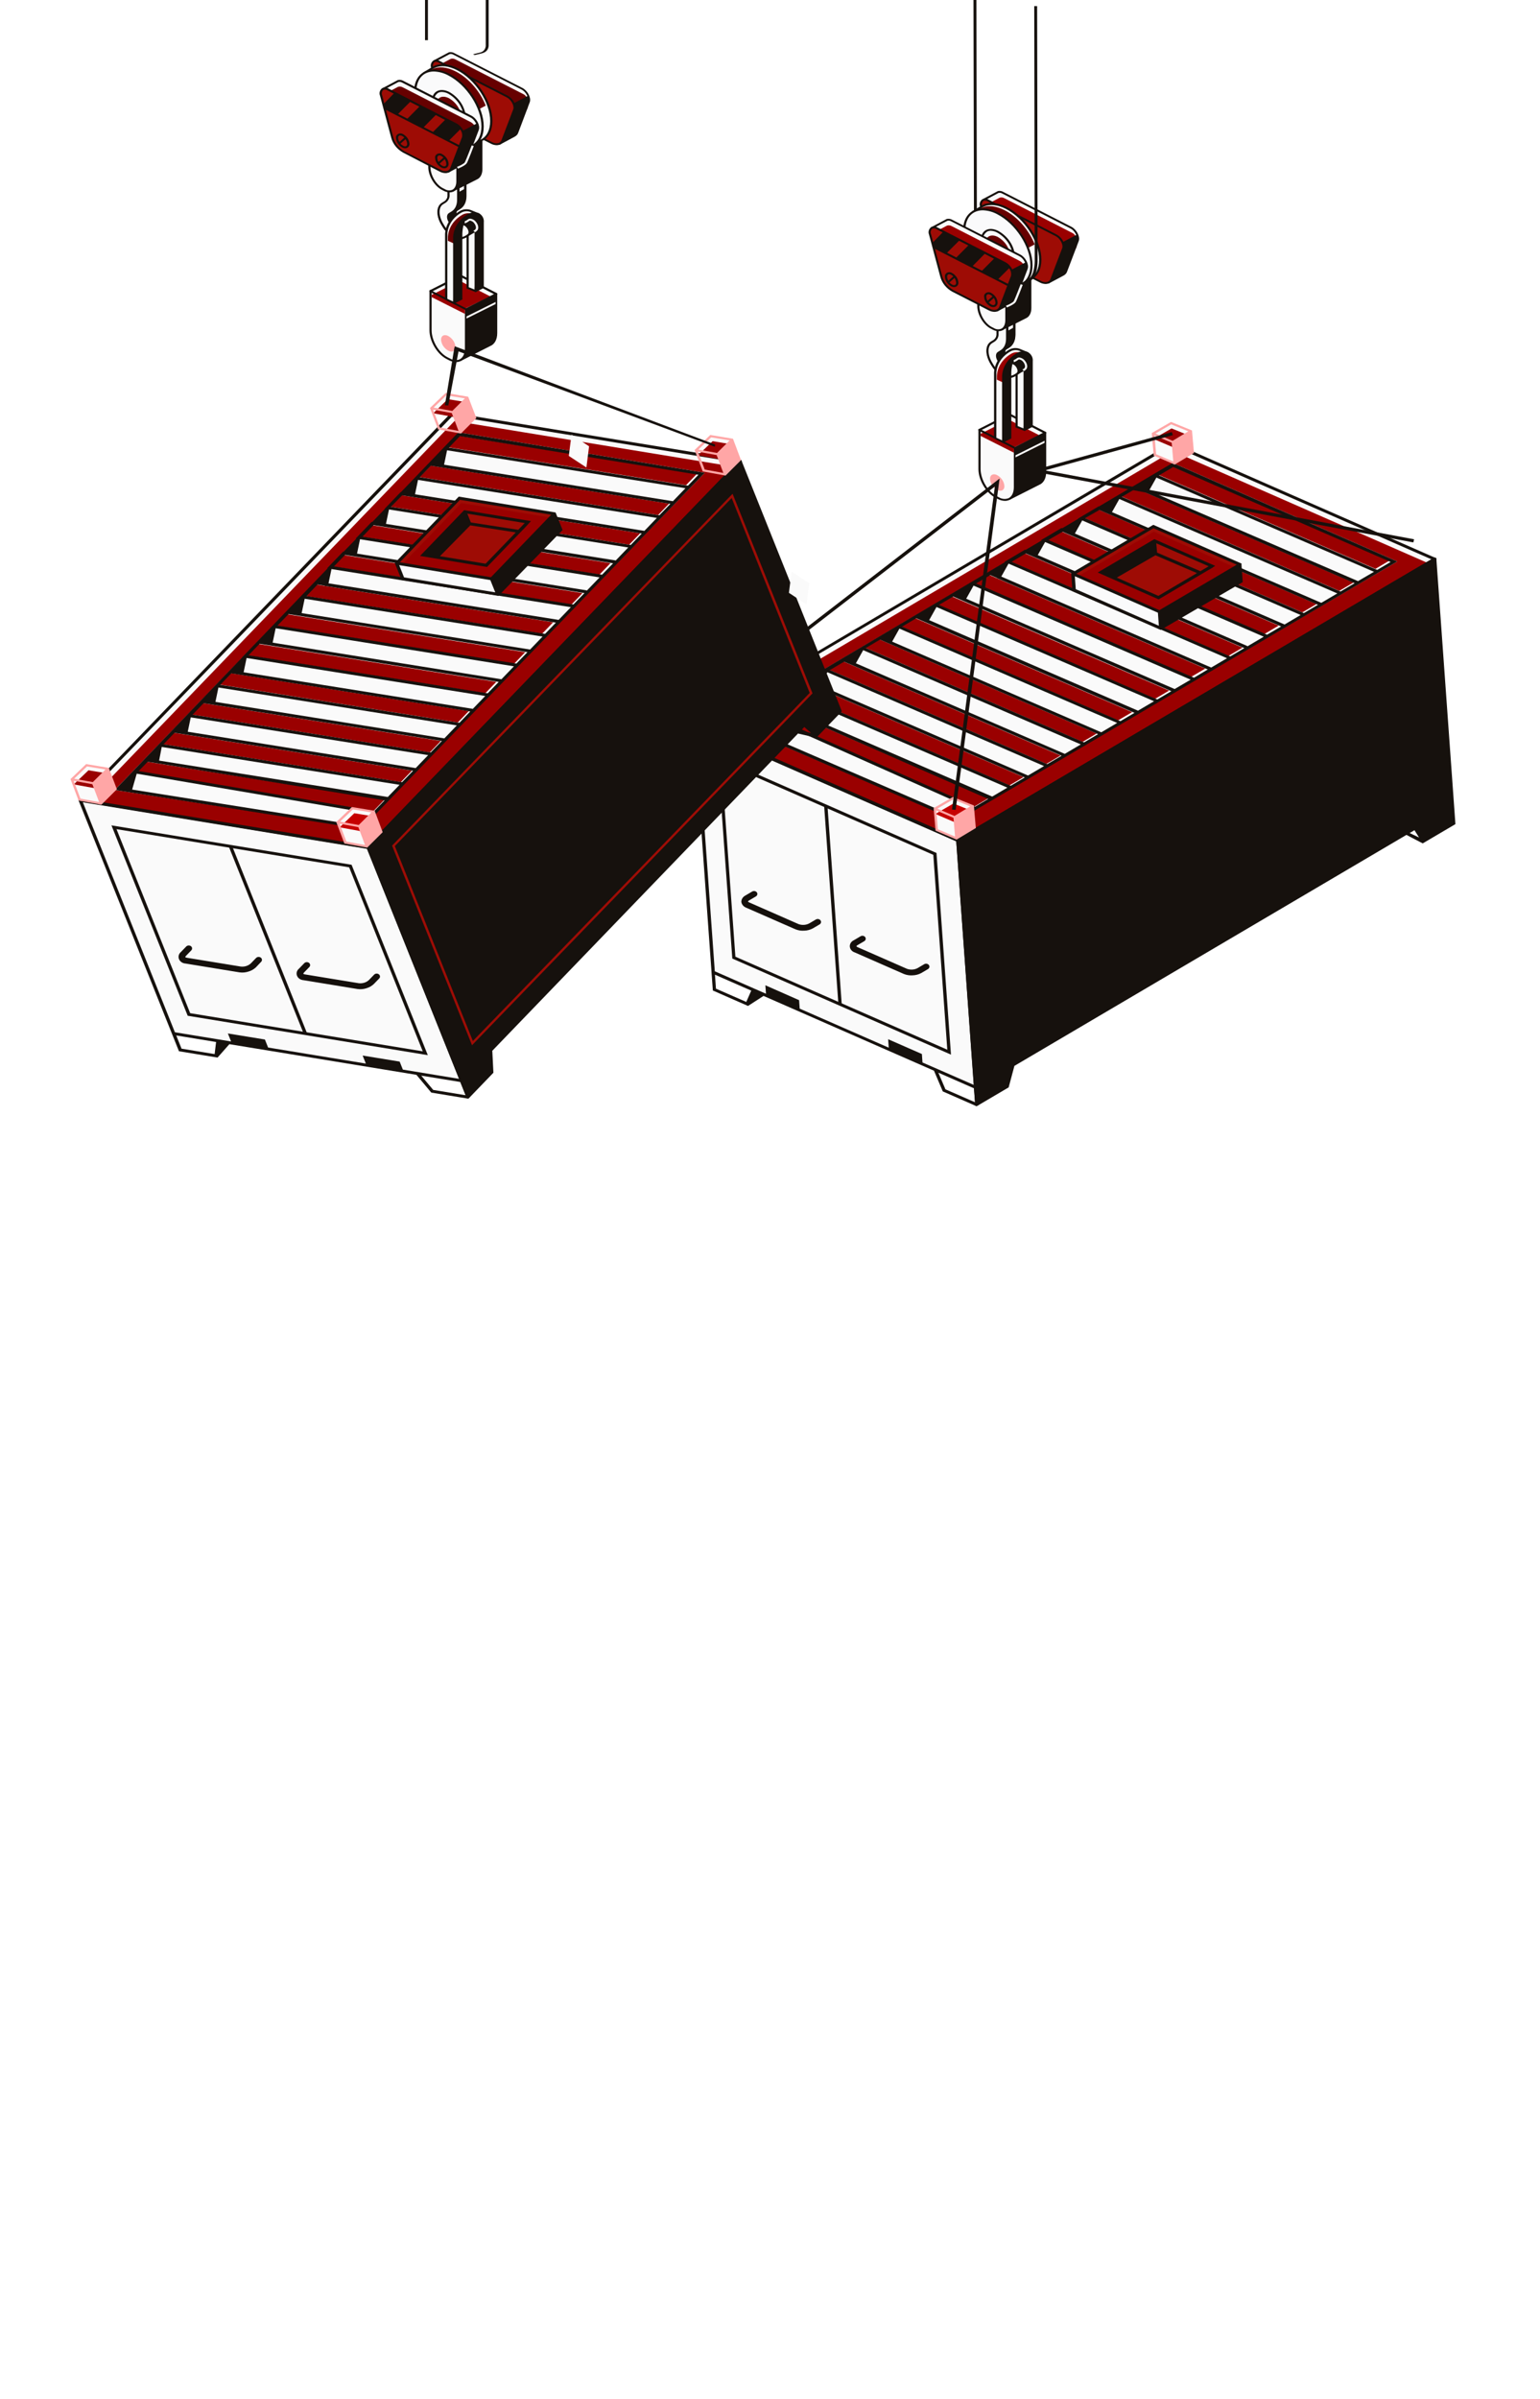 <svg width="497" height="774" viewBox="0 0 497 774" fill="none" xmlns="http://www.w3.org/2000/svg">
<g filter="url(#filter0_d_664_7793)">
<path d="M33.514 336.203L104.163 371.527C110.871 374.882 118.457 376.621 126.161 376.57C133.866 376.518 141.421 374.679 148.072 371.236L197.193 345.802C199.651 344.529 202.443 343.849 205.29 343.831C208.138 343.813 210.941 344.457 213.419 345.699L273.268 375.732C278.886 378.553 285.24 380.024 291.699 379.999C298.158 379.974 304.497 378.454 310.087 375.59L462.202 297.682C464.95 296.273 467.231 294.25 468.819 291.816C470.407 289.382 471.245 286.621 471.25 283.81C471.254 281 470.425 278.237 468.845 275.799C467.265 273.361 464.99 271.332 462.246 269.917L423.203 249.782L204.007 235.955L60.423 299.091L33.23 313.32C30.976 314.502 29.112 316.188 27.828 318.209C26.543 320.23 25.882 322.515 25.911 324.834C25.939 327.153 26.657 329.425 27.992 331.42C29.327 333.416 31.231 335.065 33.514 336.203Z" fill="white"/>
</g>
<path d="M314.846 350.794L230.169 313.643L224.449 233.986L309.117 271.129L314.846 350.794Z" fill="#FAFAFA"/>
<path d="M378.334 143.227L224.422 233.884L309.117 271.035L463.038 180.378L378.334 143.227Z" fill="#FAFAFA"/>
<path d="M224.378 233.403L223.889 233.813L229.573 312.84L229.644 313.934L230.053 319.541L241.404 324.525L246.412 321.289L301.423 345.416L304.26 352.093L314.722 356.684L315.789 356.511L315.433 351.566L315.362 350.471L309.633 270.83L225.454 233.876L224.378 233.403ZM240.844 323.226L231.059 318.95L230.738 314.438L233.309 315.572L242.445 319.58L240.844 323.226ZM314.677 355.597L305.123 351.424L302.837 346.054L314.33 351.093L314.677 355.597ZM314.277 349.999L313.592 349.699L297.713 342.762L297.517 340.03L286.629 335.258L286.825 337.99L258.083 325.391L257.888 322.659L247.008 317.856L247.204 320.588L230.685 313.344L225.036 234.781L308.601 271.436L314.277 349.999Z" fill="#16110D"/>
<path d="M378.45 145.51L226.397 235.112L310.016 271.728L462.033 182.181L378.45 145.51ZM308.646 264.546L236.192 233.466L378.717 149.463L450.931 181.141L308.646 264.546Z" fill="#9A0000"/>
<path d="M462.975 179.811L308.815 270.625L308.557 270.775L314.276 350.432L314.357 351.534L314.721 356.7L315.175 356.889L325.521 350.794L327.38 343.857L453.893 269.342L459.15 272.082L469.7 265.869L469.3 260.263L469.22 259.168L463.536 180.07L462.975 179.811ZM457.976 270.192L454.942 268.743L456.49 267.83L456.624 268.05L457.976 270.192Z" fill="#16110D"/>
<path d="M255.513 222.954L260.085 220.253L330.325 250.696L325.779 253.373L255.513 222.954Z" fill="#9A0000"/>
<path d="M244.135 229.789L248.707 227.096L318.956 257.531L314.401 260.216L244.135 229.789Z" fill="#9A0000"/>
<path d="M267.45 216.009L272.014 213.308L342.262 243.75L337.708 246.428L267.45 216.009Z" fill="#9A0000"/>
<path d="M279.104 208.906L283.676 206.213L353.915 236.648L349.37 239.333L279.104 208.906Z" fill="#9A0000"/>
<path d="M290.552 201.993L295.116 199.3L365.364 229.734L360.81 232.411L290.552 201.993Z" fill="#9A0000"/>
<path d="M302.481 195.055L307.054 192.354L377.293 222.789L372.748 225.466L302.481 195.055Z" fill="#9A0000"/>
<path d="M314.144 187.953L318.707 185.252L388.955 215.694L384.41 218.371L314.144 187.953Z" fill="#9A0000"/>
<path d="M326.161 181.197L330.733 178.496L400.982 208.93L396.427 211.615L326.161 181.197Z" fill="#9A0000"/>
<path d="M337.823 174.094L342.387 171.393L412.635 201.835L408.09 204.513L337.823 174.094Z" fill="#9A0000"/>
<path d="M350.037 167.133L354.609 164.44L424.849 194.874L420.303 197.552L350.037 167.133Z" fill="#9A0000"/>
<path d="M361.966 160.196L366.538 157.495L436.787 187.929L432.232 190.614L361.966 160.196Z" fill="#9A0000"/>
<path d="M373.628 153.093L378.2 150.392L448.44 180.834L443.894 183.512L373.628 153.093Z" fill="#9A0000"/>
<path d="M309.153 271.586L308.877 271.468L223.96 234.214L224.378 233.427L378.272 142.699L378.548 142.825L463.518 180.094L463.563 180.653L309.153 271.586ZM225.49 233.789L309.109 270.46L461.961 180.44L378.343 143.778L225.49 233.789Z" fill="#16110D"/>
<path d="M450.931 181.141L450.095 180.771L378.725 149.463L378.441 149.337L354.645 163.401L354.547 163.361L347.911 167.298L348.009 167.338L342.796 170.424L342.583 170.33L335.964 174.251L336.178 174.346L330.974 177.401L330.796 177.33L324.16 181.267L324.338 181.338L295.614 198.331L288.969 202.268L236.191 233.466L307.57 264.294L308.548 264.72L308.824 264.838L450.931 181.141ZM241.6 234.687L244.616 230.112L313.592 260.869L308.744 263.72L241.6 234.687ZM295.703 199.449L366.138 229.97L361.584 232.655L291.131 202.15L295.703 199.449ZM331.054 178.543L401.578 209.095L397.024 211.773L326.491 181.236L331.054 178.543ZM334.915 179.078L337.281 174.858L407.841 205.402L402.601 208.497L402.486 208.442V208.387L334.915 179.078ZM342.921 171.535L413.463 202.103L408.908 204.757L338.339 174.204L342.921 171.535ZM346.897 172.117L349.263 167.889L419.752 198.402L414.503 201.497V201.434L346.897 172.117ZM354.77 164.527L425.338 195.11L420.793 197.788L350.197 167.164L354.77 164.527ZM437.169 188.15L432.624 190.827L362.064 160.282L366.636 157.581L437.169 188.15ZM370.826 158.298L373.201 154.069L443.423 184.464L438.264 187.472L370.826 158.298ZM374.029 153.369L378.601 150.668L448.796 181.299L444.455 183.858L374.029 153.369ZM431.583 191.441L426.415 194.481L358.862 165.212L361.237 160.983L431.583 191.441ZM378.032 222.986L373.477 225.663L303.051 195.142L307.614 192.441L378.032 222.986ZM311.822 193.15L314.188 188.921L384.258 219.261L379.09 222.285L311.822 193.15ZM315.024 188.22L319.588 185.52L321.696 186.433V186.488L389.783 215.985L385.335 218.631L315.024 188.22ZM323.146 186L325.485 181.826L395.992 212.347L390.886 215.355L323.146 186ZM372.436 226.222L367.259 229.269L299.866 200.056L302.232 195.827L372.436 226.222ZM251.83 228.403L318.903 257.751L314.633 260.271L245.487 229.427L249.197 227.269L251.83 228.403ZM252.871 227.797L255.05 223.773L325.103 254.097L320.21 256.979L252.871 227.797ZM255.877 223.072L260.45 220.379L330.725 250.814L326.179 253.491L255.877 223.072ZM264.639 221.096L267.015 216.859L336.943 247.136L331.766 250.184L264.639 221.096ZM267.842 216.159L272.414 213.458L342.592 243.805L337.975 246.522L267.842 216.159ZM276.213 213.977L278.579 209.749L348.801 240.152L343.632 243.199L276.213 213.977ZM279.415 209.048L283.987 206.347L286.469 207.426L354.369 236.844L349.859 239.506L279.415 209.048ZM287.919 206.993L290.268 202.796L360.543 233.222L355.41 236.246L287.919 206.993Z" fill="#16110D"/>
<path d="M346.666 190.26L346.292 185.142L374.785 197.804L374.589 202.591L346.666 190.26Z" fill="#FAFAFB"/>
<path d="M400.164 182.11L374.224 197.394L346.292 185.141L372.24 169.865L400.164 182.11Z" fill="#9E0C05"/>
<path d="M391.126 182.622L373.886 192.772L355.339 184.637L372.57 174.479L391.126 182.622Z" fill="#9E0C05"/>
<path d="M372.356 171.527L347.982 185.882L375.745 198.229L400.288 183.771L372.356 171.527ZM373.886 192.788L358.016 185.331L372.596 174.818L390.841 182.504L373.886 192.788Z" fill="#9A0000"/>
<path d="M400.68 181.803L400.119 181.559L372.196 169.314L346.247 184.598L345.731 184.897V185.448L346.105 190.709L374.037 202.977L374.589 203.221L375.105 202.914L401.062 187.795L400.671 182.354V181.803H400.68ZM373.993 201.874L347.181 190.063L346.879 185.897L373.69 197.662L373.993 201.874ZM374.171 196.843L347.359 185.086L372.267 170.409L399.123 182.173L374.171 196.843Z" fill="#16110D"/>
<path d="M391.419 183.016L392.193 182.559L373.085 174.181L372.534 173.937L354.262 184.693L373.921 193.355L389.684 184.071L391.464 183.047L391.419 183.016ZM373.165 175.275L390.067 182.685L387.398 184.26L373.423 178.275L373.165 175.275ZM360.427 186.339L372.881 179.134L386.286 184.882L373.833 192.229L360.427 186.339Z" fill="#16110D"/>
<path d="M306.903 340.227L236.334 309.233L231.619 244.175L302.232 275.169L306.903 340.227ZM237.33 308.627L305.719 338.636L301.2 275.775L232.776 245.766L237.33 308.627Z" fill="#16110D"/>
<path d="M267.052 259.99L265.978 260.05L270.575 324.01L271.649 323.95L267.052 259.99Z" fill="#16110D"/>
<path d="M259.56 300.241C258.587 300.31 257.61 300.158 256.722 299.8L240.861 292.847C240.428 292.684 240.05 292.423 239.767 292.09C239.485 291.757 239.306 291.363 239.251 290.949C239.247 290.532 239.367 290.122 239.6 289.759C239.833 289.397 240.17 289.096 240.577 288.886L242.747 287.61C242.985 287.471 243.275 287.421 243.554 287.469C243.834 287.518 244.081 287.662 244.242 287.87C244.32 287.974 244.374 288.092 244.402 288.215C244.429 288.338 244.429 288.464 244.401 288.587C244.372 288.71 244.317 288.827 244.238 288.931C244.159 289.035 244.057 289.124 243.939 289.193L241.777 290.469C241.457 290.658 241.395 290.807 241.395 290.823C241.395 290.839 241.475 290.988 241.822 291.138L257.683 298.107C258.235 298.317 258.835 298.409 259.435 298.374C260.035 298.34 260.617 298.181 261.134 297.91L263.305 296.634C263.422 296.565 263.554 296.517 263.692 296.493C263.83 296.469 263.972 296.469 264.111 296.494C264.249 296.519 264.38 296.568 264.497 296.638C264.613 296.708 264.713 296.798 264.79 296.902C264.869 297.006 264.924 297.123 264.952 297.245C264.98 297.368 264.981 297.494 264.953 297.617C264.926 297.74 264.872 297.857 264.793 297.961C264.715 298.066 264.614 298.155 264.497 298.225L262.326 299.501C261.491 299.953 260.538 300.207 259.56 300.241Z" fill="#15100C"/>
<path d="M294.546 314.651C293.57 314.723 292.59 314.571 291.7 314.21L275.848 307.257C275.405 307.112 275.019 306.857 274.737 306.522C274.455 306.187 274.289 305.787 274.258 305.37C274.228 304.953 274.336 304.537 274.567 304.173C274.799 303.809 275.145 303.513 275.563 303.32L277.734 302.044C277.851 301.975 277.982 301.927 278.121 301.902C278.259 301.878 278.401 301.879 278.539 301.904C278.678 301.929 278.809 301.978 278.925 302.048C279.042 302.118 279.142 302.207 279.219 302.312C279.376 302.521 279.433 302.776 279.378 303.023C279.323 303.269 279.16 303.486 278.926 303.627L276.755 304.902C276.435 305.091 276.373 305.241 276.373 305.264C276.475 305.404 276.624 305.512 276.8 305.572L292.66 312.525C293.213 312.735 293.813 312.826 294.413 312.792C295.013 312.758 295.595 312.599 296.112 312.328L298.274 311.052C298.391 310.983 298.524 310.934 298.663 310.91C298.802 310.886 298.945 310.886 299.084 310.911C299.222 310.936 299.354 310.985 299.472 311.055C299.589 311.125 299.69 311.215 299.768 311.32C299.847 311.424 299.901 311.541 299.928 311.664C299.956 311.787 299.955 311.914 299.927 312.037C299.899 312.16 299.844 312.277 299.765 312.381C299.685 312.484 299.584 312.574 299.466 312.643L297.304 313.918C296.47 314.365 295.521 314.617 294.546 314.651Z" fill="#15100C"/>
<path d="M230.632 236.601L224.262 233.876L223.675 227.025L230.036 229.742L230.632 236.601Z" fill="#FAFAFA"/>
<path d="M223.675 227.025L229.529 223.639L235.88 226.222L230.036 229.742L223.675 227.025Z" fill="#FAFAFA"/>
<path d="M223.817 228.726L229.671 225.34L236.022 227.93L230.178 231.45L223.817 228.726Z" fill="#9A0000"/>
<path d="M236.254 225.994L229.493 223.238L223.266 226.844L223.88 234.096L230.649 236.994L236.876 233.246L236.254 225.994ZM229.555 224.033L235.079 226.285L230 229.372L224.467 227.01L229.555 224.033ZM230.187 236.026L224.636 233.663L224.111 227.608L229.662 229.97L230.187 236.026Z" fill="#FFA6A6"/>
<path d="M308.673 270.46L302.303 267.743L301.716 260.885L308.077 263.601L308.673 270.46Z" fill="#FAFAFA"/>
<path d="M301.716 260.885L307.57 257.499L313.921 260.09L308.077 263.602L301.716 260.885Z" fill="#FAFAFA"/>
<path d="M301.858 262.586L307.712 259.2L314.063 261.79L308.219 265.31L301.858 262.586Z" fill="#C60000"/>
<path d="M314.295 259.853L307.534 257.105L301.307 260.704L301.93 267.972L308.699 270.861L314.926 267.121L314.295 259.853ZM307.605 257.892L313.121 260.145L308.041 263.231L302.508 260.869L307.605 257.892ZM308.228 269.885L302.677 267.523L302.152 261.467L307.703 263.83L308.228 269.885Z" fill="#FFA6A6"/>
<path d="M379.063 149.471L372.694 146.746L372.107 139.888L378.467 142.612L379.063 149.471Z" fill="#FAFAFA"/>
<path d="M372.107 139.888L377.96 136.502L384.312 139.093L378.467 142.612L372.107 139.888Z" fill="#FAFAFA"/>
<path d="M372.249 141.596L378.102 138.21L384.454 140.801L378.609 144.313L372.249 141.596Z" fill="#9A0000"/>
<path d="M384.685 138.864L377.925 136.108L371.698 139.706L372.329 146.974L379.099 149.872L385.326 146.124L384.685 138.864ZM377.987 136.903L383.511 139.147L378.432 142.211L372.899 139.848L377.987 136.903ZM378.663 148.896L373.112 146.534L372.587 140.47L378.138 142.833L378.663 148.896Z" fill="#FFA6A6"/>
<path d="M325.85 133.407L315.833 138.47L325.708 161.306L335.359 156.424C336.8 155.841 337.637 154.314 337.637 152.235V139.431L325.85 133.407Z" fill="#16110D"/>
<path d="M322.23 160.715L321.438 160.314C318.493 158.81 316.101 154.802 316.101 151.313V138.714L327.54 144.557V157.156C327.549 160.629 325.165 162.219 322.23 160.715Z" fill="#FAFAFA"/>
<path d="M324.346 161.589C323.535 161.571 322.744 161.365 322.051 160.991L321.26 160.582C318.226 159.007 315.762 154.873 315.762 151.313V138.502L316.118 138.321L327.905 144.329V157.133C327.905 159.07 327.166 160.558 325.885 161.212C325.419 161.456 324.888 161.587 324.346 161.589ZM322.407 160.448C322.854 160.734 323.38 160.908 323.929 160.952C324.479 160.996 325.031 160.909 325.53 160.7C326.588 160.156 327.193 158.865 327.193 157.156V144.715L316.465 139.203V151.29C316.465 154.652 318.769 158.566 321.607 160.022L322.407 160.448Z" fill="#16110D"/>
<path d="M327.558 144.534L337.281 139.612L325.85 133.77L316.118 138.691L327.558 144.534Z" fill="#FAFAFA"/>
<path d="M327.202 146.037V144.368L335.377 140.399L325.521 135.36L316.465 139.943V140.628L327.202 146.037Z" fill="#9A0000"/>
<path d="M327.549 144.896L315.762 138.864V138.502L325.841 133.407L337.636 139.431V139.793L327.549 144.896ZM316.821 138.691L327.549 144.203L336.578 139.636L325.841 134.124L316.821 138.691Z" fill="#16110D"/>
<path d="M345.607 73.46L323.626 62.223C323.403 62.089 323.149 62.002 322.882 61.968C322.616 61.934 322.344 61.954 322.087 62.026L317.506 64.451L323.67 72.672L325.023 77.751C325.526 79.625 326.822 81.257 328.643 82.31L333.349 84.712L338.455 91.082L343.072 88.618C343.325 88.495 343.548 88.328 343.725 88.126C343.903 87.924 344.032 87.692 344.104 87.445L347.849 77.625C348.293 76.334 347.173 74.247 345.607 73.46Z" fill="#FAFAFA"/>
<path d="M346.159 75.2L324.169 63.963C323.949 63.827 323.696 63.738 323.43 63.704C323.165 63.67 322.894 63.691 322.639 63.767L318.058 66.192L324.222 74.468L325.574 79.547C326.077 81.423 327.372 83.058 329.195 84.114L333.892 86.515L336.712 89.665L341.159 87.838L341.32 87.201C341.573 87.075 341.794 86.906 341.972 86.703C342.149 86.5 342.278 86.268 342.351 86.019L347.315 79.98C347.769 78.68 347.724 76.003 346.159 75.2Z" fill="#9A0000"/>
<path d="M338.366 91.508L333.109 84.964L328.474 82.602C326.565 81.505 325.208 79.798 324.685 77.838L323.341 72.814L317.017 64.31L322.069 61.632C322.355 61.572 322.652 61.565 322.941 61.611C323.231 61.657 323.506 61.755 323.751 61.9L345.749 73.153C347.448 74.019 348.64 76.302 348.151 77.728L344.406 87.555C344.241 88.099 343.846 88.567 343.303 88.862L343.223 88.909L338.366 91.508ZM318.004 64.507L324.017 72.617L325.37 77.696C325.855 79.487 327.092 81.046 328.83 82.058L333.634 84.547L338.562 90.681L342.921 88.319C343.137 88.218 343.328 88.078 343.481 87.909C343.634 87.739 343.746 87.544 343.81 87.334L347.528 77.531C347.92 76.389 346.852 74.381 345.447 73.688L323.448 62.436C323.275 62.326 323.076 62.253 322.867 62.222C322.657 62.191 322.442 62.202 322.238 62.254L318.004 64.507Z" fill="#16110D"/>
<path d="M335.742 90.878L323.92 84.838C322.098 83.785 320.802 82.153 320.299 80.279L316.67 66.664C316.189 64.884 317.319 63.884 318.894 64.695L340.884 75.932C342.44 76.72 343.552 78.838 343.125 80.145L339.38 89.996C338.9 91.366 337.423 91.736 335.742 90.878Z" fill="#9E0C05"/>
<path d="M347.911 77.641L347.697 75.625L343.179 77.987C342.764 77.039 342.019 76.231 341.052 75.68L319.063 64.42C318.753 64.222 318.383 64.11 318.002 64.099C317.62 64.088 317.243 64.178 316.919 64.357C316.573 64.658 316.333 65.041 316.225 65.46C316.118 65.879 316.149 66.316 316.314 66.719L319.952 80.35C320.483 82.295 321.836 83.986 323.733 85.074L335.555 91.114C336.121 91.424 336.767 91.597 337.432 91.618C337.737 91.622 338.04 91.571 338.322 91.468C338.812 91.294 339.216 90.97 339.46 90.555L343.632 88.263L347.911 77.641ZM338.055 90.925C337.695 91.018 337.316 91.037 336.947 90.983C336.577 90.928 336.226 90.801 335.92 90.61L324.097 84.57C322.364 83.556 321.131 81.997 320.646 80.208L317.008 66.593C316.878 66.305 316.842 65.991 316.901 65.685C316.961 65.379 317.115 65.094 317.346 64.861C317.492 64.765 317.671 64.715 317.853 64.719C318.168 64.733 318.474 64.817 318.742 64.963L340.723 76.2C342.129 76.917 343.196 78.901 342.805 80.043L339.06 89.87C338.999 90.104 338.876 90.322 338.701 90.505C338.526 90.689 338.305 90.832 338.055 90.925Z" fill="#16110D"/>
<path d="M330.325 116.682C329.64 115.847 328.706 115.525 328.199 115.942C327.821 116.259 327.376 116.508 326.891 116.674C326.33 116.863 325.459 116.375 324.987 115.603L324.605 114.981C323.964 113.958 323.964 112.871 324.605 112.477L325.45 111.957C326.686 111.17 327.362 109.776 327.362 107.973V103.839L324.258 102.264L321.998 103.571L322.888 108.816L322.292 109.178C321.046 109.965 320.717 111.729 321.296 113.721L320.717 114.839L324 119.564L327.771 120.958L329.479 119.918C329.902 119.705 330.288 119.44 330.627 119.131C331.205 118.706 331.063 117.556 330.325 116.682Z" fill="#FAFAFA"/>
<path d="M327.807 121.257L323.751 119.769L320.317 114.847L320.922 113.674C320.335 111.54 320.771 109.737 322.087 108.91L322.505 108.65L321.616 103.406L324.24 101.886L327.718 103.658V107.965C327.718 109.879 326.989 111.391 325.654 112.209L324.765 112.737C324.355 112.989 324.284 113.863 324.889 114.832L325.263 115.446C325.672 116.115 326.393 116.493 326.731 116.375C327.177 116.228 327.585 116.003 327.932 115.714C328.051 115.618 328.192 115.545 328.345 115.5C328.498 115.456 328.661 115.44 328.821 115.454C329.184 115.508 329.53 115.629 329.837 115.809C330.144 115.99 330.404 116.225 330.6 116.501C331.49 117.54 331.588 118.808 330.894 119.375C330.517 119.689 330.091 119.954 329.631 120.163L327.807 121.257ZM324.249 119.273L327.745 120.556L329.293 119.619C329.708 119.434 330.094 119.201 330.44 118.926C330.805 118.619 330.725 117.682 330.058 116.871C329.781 116.476 329.34 116.194 328.83 116.084C328.763 116.074 328.695 116.079 328.63 116.097C328.565 116.114 328.506 116.145 328.456 116.186C328.042 116.525 327.559 116.792 327.033 116.973C326.313 117.225 325.254 116.674 324.694 115.761L324.311 115.147C323.573 113.95 323.617 112.721 324.409 112.233L325.298 111.713C326.437 111.013 327.078 109.682 327.078 107.981V104.044L324.258 102.595L322.372 103.689L323.261 108.918L322.487 109.398C321.402 110.076 321.073 111.682 321.598 113.603V113.713L321.046 114.784L324.249 119.273Z" fill="#16110D"/>
<path d="M324.631 117.981C324.071 118.17 323.199 117.682 322.728 116.91L322.345 116.296C321.714 115.265 321.705 114.178 322.345 113.792L323.235 113.265C324.471 112.477 325.156 111.091 325.156 109.28V105.146L322.043 103.571V107.705C322.079 108.134 321.996 108.563 321.802 108.957C321.609 109.351 321.309 109.697 320.931 109.965L320.041 110.493C318.333 111.548 318.342 114.493 320.041 117.288L320.424 117.91C321.181 119.203 322.318 120.291 323.715 121.06C324.133 121.317 324.61 121.488 325.112 121.56C325.614 121.632 326.127 121.604 326.615 121.478C327.273 121.255 327.877 120.924 328.394 120.501C328.937 120.052 328.795 118.926 328.056 118.036C327.371 117.194 326.437 116.871 325.93 117.296C325.549 117.594 325.108 117.826 324.631 117.981Z" fill="#FAFAFA"/>
<path d="M325.77 121.887C324.983 121.865 324.216 121.661 323.546 121.296C322.1 120.499 320.919 119.377 320.121 118.044L319.747 117.422C317.968 114.469 317.968 111.375 319.827 110.217L320.672 109.697C321.003 109.456 321.263 109.147 321.43 108.797C321.598 108.448 321.667 108.068 321.633 107.689V103.02L325.449 104.973V109.28C325.449 111.194 324.711 112.698 323.377 113.524L322.487 114.044C322.078 114.296 322.007 115.178 322.603 116.147L322.985 116.761C323.395 117.43 324.115 117.816 324.453 117.69C324.897 117.538 325.304 117.314 325.654 117.028C325.773 116.932 325.914 116.859 326.068 116.815C326.221 116.77 326.383 116.754 326.544 116.769C326.906 116.825 327.251 116.948 327.557 117.128C327.863 117.308 328.124 117.542 328.323 117.816C329.212 118.855 329.301 120.123 328.616 120.69C328.065 121.142 327.422 121.497 326.721 121.737C326.417 121.838 326.095 121.889 325.77 121.887ZM322.336 104.099V107.689C322.374 108.169 322.279 108.649 322.059 109.089C321.839 109.528 321.5 109.913 321.073 110.209L320.183 110.729C318.635 111.682 318.689 114.493 320.317 117.123L320.69 117.745C321.429 118.977 322.521 120.014 323.857 120.753C324.23 120.985 324.657 121.14 325.106 121.208C325.555 121.277 326.016 121.255 326.455 121.147C327.071 120.94 327.636 120.63 328.118 120.233C328.483 119.926 328.403 118.981 327.736 118.17C327.6 117.974 327.421 117.803 327.211 117.668C327 117.533 326.761 117.436 326.508 117.383C326.442 117.373 326.374 117.376 326.309 117.392C326.244 117.408 326.185 117.438 326.134 117.477C325.721 117.817 325.238 118.085 324.711 118.265C323.991 118.509 322.932 117.966 322.372 117.052L321.989 116.438C321.251 115.241 321.295 114.013 322.087 113.524L322.976 113.005C324.115 112.296 324.756 110.973 324.756 109.272V105.335L322.336 104.099Z" fill="#16110D"/>
<path d="M330.529 116.501C330.335 116.232 330.081 116 329.783 115.82C329.485 115.64 329.148 115.515 328.794 115.454C328.633 115.439 328.47 115.455 328.316 115.501C328.163 115.547 328.022 115.623 327.905 115.721C327.555 116.007 327.147 116.231 326.704 116.383C326.366 116.493 325.645 116.115 325.236 115.454L324.853 114.84C324.257 113.863 324.329 112.989 324.738 112.737L325.583 112.217C326.917 111.391 327.656 109.855 327.656 107.973V103.666L324.177 101.886L321.509 103.406L322.398 108.658L321.989 108.91C320.673 109.698 320.21 111.54 320.824 113.674L320.21 114.847L323.653 119.769L327.709 121.265L329.541 120.155C330 119.942 330.424 119.677 330.805 119.367C331.516 118.808 331.383 117.556 330.529 116.501ZM324.177 102.595L326.926 103.997V105.776L325.023 106.823L322.354 103.997V103.689L324.177 102.595Z" fill="#16110D"/>
<path d="M324.551 117.981C323.991 118.17 323.119 117.682 322.638 116.91L322.265 116.296C321.624 115.265 321.624 114.178 322.265 113.792L323.154 113.265C324.391 112.477 325.067 111.091 325.067 109.28V105.146L321.953 103.571V107.705C321.992 108.134 321.91 108.564 321.716 108.958C321.522 109.352 321.222 109.698 320.842 109.965L319.952 110.493C318.244 111.548 318.253 114.493 319.952 117.288L320.326 117.91C321.086 119.204 322.226 120.292 323.626 121.06C324.043 121.317 324.521 121.488 325.022 121.56C325.524 121.632 326.038 121.604 326.526 121.478C327.182 121.253 327.786 120.922 328.305 120.501C328.848 120.052 328.705 118.926 327.967 118.036C327.282 117.194 326.348 116.871 325.841 117.296C325.461 117.591 325.024 117.823 324.551 117.981Z" fill="#FAFAFA"/>
<path d="M325.69 121.887C324.903 121.865 324.136 121.661 323.466 121.296C322.018 120.501 320.836 119.378 320.041 118.044L319.658 117.422C317.879 114.469 317.879 111.375 319.747 110.217L320.637 109.697C320.968 109.456 321.227 109.147 321.395 108.797C321.562 108.448 321.631 108.068 321.598 107.689V103.02L325.414 104.973V109.28C325.414 111.194 324.675 112.705 323.341 113.524L322.452 114.044C322.042 114.296 321.971 115.178 322.567 116.147L322.95 116.761C323.359 117.43 324.08 117.816 324.418 117.69C324.861 117.538 325.268 117.314 325.618 117.028C325.738 116.933 325.879 116.86 326.032 116.815C326.185 116.77 326.347 116.755 326.508 116.769C326.87 116.825 327.215 116.948 327.521 117.128C327.827 117.308 328.088 117.542 328.287 117.816C329.177 118.855 329.266 120.123 328.581 120.69C328.029 121.142 327.386 121.497 326.686 121.737C326.367 121.842 326.029 121.892 325.69 121.887ZM322.256 104.099V107.689C322.294 108.169 322.199 108.649 321.979 109.089C321.759 109.528 321.42 109.913 320.993 110.209L320.148 110.729C318.6 111.682 318.653 114.493 320.281 117.123L320.655 117.745C321.393 118.977 322.485 120.014 323.821 120.753C324.195 120.985 324.621 121.14 325.07 121.208C325.519 121.277 325.98 121.255 326.419 121.147C327.034 120.939 327.599 120.629 328.083 120.233C328.447 119.926 328.367 118.981 327.7 118.17C327.564 117.974 327.386 117.803 327.175 117.668C326.964 117.533 326.726 117.436 326.472 117.383C326.406 117.373 326.338 117.376 326.273 117.392C326.209 117.408 326.149 117.438 326.099 117.477C325.685 117.817 325.202 118.085 324.675 118.265C323.955 118.509 322.896 117.966 322.336 117.052L321.953 116.438C321.215 115.241 321.26 114.013 322.051 113.524L322.896 113.005C324.044 112.296 324.675 110.973 324.675 109.272V105.335L322.256 104.099Z" fill="#16110D"/>
<path d="M323.439 84.381L315.291 88.507L323.297 106.618L331.01 102.721C332.184 102.248 332.851 101.012 332.851 99.343V89.208L323.439 84.381Z" fill="#16110D"/>
<path d="M320.575 106.091L319.952 105.745C317.63 104.556 315.745 101.359 315.745 98.611V88.642L324.8 93.272V103.264C324.791 106.012 322.906 107.32 320.575 106.091Z" fill="#FAFAFA"/>
<path d="M322.247 106.847C321.593 106.828 320.956 106.66 320.397 106.359L319.774 106.036C317.346 104.8 315.38 101.485 315.38 98.634V88.098L325.165 93.091V103.264C325.165 104.839 324.569 106.028 323.528 106.556C323.139 106.753 322.696 106.854 322.247 106.847ZM316.083 89.208V98.658C316.083 101.303 317.862 104.382 320.121 105.524L320.753 105.839C321.096 106.061 321.5 106.197 321.923 106.231C322.346 106.266 322.772 106.198 323.155 106.036C323.973 105.626 324.436 104.619 324.436 103.288V93.453L316.083 89.208Z" fill="#16110D"/>
<path d="M315.264 71.979H314.33L314.17 0H315.113L315.264 71.979Z" fill="#16110D"/>
<path d="M324.871 67.16C321.98 65.68 319.356 65.507 317.399 66.373C317.067 66.546 316.747 66.736 316.438 66.94L314.277 68.224L314.917 68.72C314.283 69.974 313.978 71.339 314.028 72.712C314.028 78.854 318.902 86.327 324.916 89.398C330.929 92.469 335.804 89.98 335.804 83.838C335.804 77.696 330.885 70.216 324.871 67.16Z" fill="#FAFAFA"/>
<path d="M319.428 86.476L333.927 78.853C332.148 74.334 328.465 69.995 324.24 67.829C321.34 66.349 318.716 66.168 316.768 67.042C316.768 67.042 316.092 67.404 315.807 67.609L313.645 68.9L314.286 69.388C313.653 70.643 313.349 72.008 313.396 73.381C313.352 77.775 315.834 82.814 319.428 86.476Z" fill="#670000"/>
<path d="M329.738 91.035C327.952 90.974 326.214 90.504 324.694 89.673C318.6 86.523 313.637 78.948 313.637 72.712C313.602 71.362 313.887 70.021 314.473 68.774L313.69 68.168L316.234 66.664C316.546 66.452 316.873 66.257 317.213 66.081L317.373 65.995C319.499 65.105 322.203 65.396 325.023 66.837C331.125 69.987 336.089 77.562 336.089 83.799C336.089 86.885 334.888 89.2 332.718 90.303C331.816 90.778 330.787 91.031 329.738 91.035ZM314.837 68.255L315.336 68.641L315.22 68.853C314.596 70.063 314.292 71.382 314.33 72.712C314.33 78.743 319.134 86.098 325.005 89.129C327.798 90.555 330.405 90.799 332.353 89.807C334.301 88.814 335.36 86.696 335.36 83.838C335.36 77.798 330.556 70.451 324.685 67.42C322.016 66.05 319.481 65.782 317.568 66.632L317.435 66.695C317.166 66.835 316.907 66.991 316.661 67.16L314.837 68.255Z" fill="#16110D"/>
<path d="M332.931 85.547C332.931 91.689 328.056 94.209 322.042 91.106C316.029 88.004 311.154 80.547 311.154 74.421C311.154 68.294 316.029 65.759 322.042 68.853C328.056 71.948 332.931 79.397 332.931 85.547Z" fill="#FAFAFB"/>
<path d="M326.9 92.736C325.116 92.678 323.38 92.209 321.865 91.374C315.763 88.263 310.808 80.649 310.808 74.42C310.808 71.334 312 69.018 314.17 67.908C316.341 66.798 319.196 67.042 322.176 68.585C328.27 71.735 333.233 79.31 333.233 85.547C333.233 88.633 332.041 90.941 329.871 92.051C328.965 92.505 327.941 92.741 326.9 92.736ZM317.186 67.845C316.252 67.837 315.331 68.046 314.517 68.451C312.578 69.444 311.51 71.562 311.51 74.42C311.51 80.452 316.314 87.807 322.185 90.838C324.978 92.263 327.585 92.508 329.533 91.515C331.481 90.523 332.54 88.366 332.54 85.547C332.54 79.507 327.736 72.16 321.865 69.129C320.458 68.348 318.845 67.906 317.186 67.845Z" fill="#16110D"/>
<path d="M324.329 86.138C323.456 86.112 322.607 85.884 321.865 85.476C320.329 84.591 319.05 83.398 318.131 81.995C317.211 80.592 316.677 79.017 316.572 77.397C316.572 75.885 317.168 74.751 318.244 74.2C319.321 73.649 320.735 73.759 322.212 74.515C323.76 75.399 325.051 76.595 325.978 78.004C326.906 79.414 327.444 80.997 327.549 82.626C327.549 84.138 326.953 85.272 325.877 85.823C325.403 86.052 324.868 86.161 324.329 86.138ZM319.756 74.444C319.352 74.438 318.952 74.528 318.6 74.704C318.13 75.009 317.761 75.419 317.529 75.893C317.298 76.366 317.213 76.885 317.283 77.397C317.377 78.915 317.874 80.392 318.733 81.708C319.593 83.024 320.79 84.143 322.229 84.972C323.475 85.61 324.64 85.76 325.485 85.287C326.33 84.815 326.811 83.909 326.811 82.626C326.717 81.11 326.221 79.635 325.363 78.32C324.505 77.006 323.31 75.888 321.874 75.058C321.241 74.692 320.511 74.48 319.756 74.444Z" fill="#16110D"/>
<path d="M326.037 82.578C326.037 84.83 324.257 85.728 322.042 84.618C320.88 83.948 319.912 83.045 319.218 81.982C318.524 80.919 318.123 79.725 318.048 78.499C318.048 76.24 319.827 75.35 322.042 76.452C323.202 77.127 324.167 78.032 324.86 79.096C325.554 80.16 325.957 81.352 326.037 82.578Z" fill="#670000"/>
<path d="M330.369 91.917L329.826 91.24L332.095 89.831C333.785 88.775 333.989 84.909 333.927 83.531L333.776 1.977H334.71L334.861 83.515C334.861 83.728 335.083 89.027 332.637 90.531L330.369 91.917Z" fill="#16110D"/>
<path d="M329.088 82.389L307.107 71.153C306.886 71.014 306.632 70.924 306.364 70.89C306.097 70.856 305.824 70.878 305.568 70.956L300.987 73.373L307.151 81.657L308.504 86.736C309.01 88.609 310.305 90.24 312.124 91.295L316.821 93.697L321.936 100.059L326.553 97.602C326.807 97.478 327.029 97.309 327.207 97.106C327.384 96.903 327.513 96.67 327.585 96.421L331.33 86.602C331.774 85.271 330.627 83.184 329.088 82.389Z" fill="#FAFAFA"/>
<path d="M329.159 84.208L307.178 72.972C306.955 72.838 306.7 72.751 306.434 72.716C306.167 72.682 305.895 72.702 305.639 72.775L301.058 75.2L307.222 83.476L308.583 88.555C309.082 90.43 310.375 92.065 312.195 93.122L316.901 95.484L320.921 97.429L325.529 94.972C325.785 94.848 326.008 94.678 326.185 94.473C326.363 94.269 326.491 94.034 326.561 93.783L330.911 88.382C331.129 87.611 331.078 86.799 330.765 86.055C330.453 85.31 329.893 84.666 329.159 84.208Z" fill="#9A0000"/>
<path d="M321.847 100.477L316.581 93.933L311.955 91.571C310.056 90.483 308.699 88.792 308.166 86.846L306.822 81.815L300.498 73.31L305.55 70.633H305.595C305.88 70.572 306.177 70.563 306.466 70.608C306.755 70.653 307.031 70.749 307.276 70.893L329.266 82.122C330.965 82.988 332.157 85.271 331.668 86.697L327.958 96.516C327.793 97.061 327.398 97.528 326.855 97.823L326.775 97.87L321.847 100.477ZM301.485 73.46L307.498 81.57L308.851 86.649C309.338 88.437 310.571 89.996 312.302 91.012L317.115 93.5L322.043 99.626L326.402 97.303C326.619 97.201 326.811 97.061 326.964 96.89C327.117 96.719 327.228 96.522 327.291 96.311L331.036 86.484C331.428 85.342 330.351 83.334 328.955 82.641L306.965 71.405C306.792 71.296 306.593 71.222 306.383 71.191C306.174 71.16 305.959 71.171 305.755 71.224L301.485 73.46Z" fill="#16110D"/>
<path d="M319.222 99.847L307.4 93.807C305.578 92.751 304.282 91.116 303.78 89.24L300.141 75.633C299.67 73.845 300.791 72.853 302.374 73.656L324.4 84.893C325.956 85.68 327.068 87.807 326.641 89.106L322.896 98.925C322.38 100.327 320.904 100.705 319.222 99.847Z" fill="#9E0C05"/>
<path d="M330.306 114.894L331.285 113.768L329.043 112.831L328.652 112.697C328.167 112.582 327.659 112.56 327.163 112.633C326.667 112.707 326.195 112.874 325.779 113.123C324.437 113.901 323.322 114.948 322.525 116.18C321.727 117.411 321.269 118.792 321.188 120.21V141.392L323.777 142.628L324.996 121.367L326.063 117.005L327.691 115.524C327.999 115.84 328.152 116.251 328.118 116.666V137.667L330.707 138.691L331.392 128.564L331.908 116.107L330.395 115.501C330.382 115.297 330.353 115.094 330.306 114.894Z" fill="#FAFAFA"/>
<path d="M330.84 115.902L331.819 114.776L329.577 113.847L329.186 113.713C328.701 113.593 328.192 113.569 327.695 113.643C327.199 113.716 326.727 113.885 326.312 114.138C324.972 114.918 323.859 115.965 323.061 117.197C322.264 118.428 321.805 119.808 321.722 121.225V122.493L324.498 123.737L325.53 122.383L326.597 118.02L328.225 116.532C328.527 116.853 328.68 117.265 328.652 117.682L328.839 118.776L331.436 119.8L331.934 129.58L332.441 117.123L330.938 116.516C330.923 116.31 330.89 116.105 330.84 115.902Z" fill="#9A0000"/>
<path d="M324.071 143.101L320.797 141.447V120.186C320.891 118.721 321.37 117.295 322.198 116.023C323.026 114.751 324.18 113.669 325.565 112.863C326.024 112.587 326.545 112.404 327.092 112.327C327.64 112.249 328.199 112.279 328.732 112.414L329.186 112.564L331.783 113.635L330.627 114.966C330.627 115.06 330.627 115.147 330.627 115.241L332.148 115.855L331.712 128.58L331.107 138.73L330.698 139.045L327.736 137.872V116.627C327.742 116.403 327.697 116.181 327.602 115.974L326.348 117.115L325.29 121.399L324.071 143.101ZM321.5 141.179L323.422 142.093L324.605 121.328L325.699 116.824L327.665 115.044L327.914 115.281C328.274 115.661 328.459 116.147 328.43 116.643V137.439L330.351 138.226L331.009 128.549L331.508 116.304L330.013 115.706V115.501C330.023 115.359 330.023 115.217 330.013 115.076V114.84L330.805 113.926L328.892 113.139L328.572 113.036C328.135 112.933 327.678 112.916 327.232 112.985C326.787 113.055 326.364 113.209 325.992 113.438C324.7 114.18 323.623 115.181 322.85 116.36C322.077 117.54 321.63 118.864 321.545 120.226V141.179H321.5Z" fill="#16110D"/>
<path d="M331.774 113.619C331.198 113.376 330.559 113.275 329.923 113.326C329.288 113.378 328.68 113.579 328.163 113.91C326.776 114.715 325.622 115.797 324.794 117.069C323.966 118.341 323.486 119.767 323.395 121.233V142.234C323.395 142.307 323.417 142.378 323.458 142.441C323.499 142.504 323.558 142.557 323.629 142.593C323.7 142.63 323.78 142.649 323.863 142.65C323.945 142.65 324.026 142.632 324.097 142.596L326.375 141.431V120.272C326.365 119.692 326.493 119.117 326.749 118.583C327.004 118.049 327.383 117.568 327.86 117.17C328.616 116.556 329.355 116.383 329.817 116.587C330 116.709 330.143 116.872 330.232 117.058C330.321 117.245 330.353 117.449 330.324 117.65V138.856L330.698 139.006L333.304 137.667V116.493C333.36 115.937 333.247 115.377 332.979 114.872C332.71 114.367 332.294 113.935 331.774 113.619Z" fill="#16110D"/>
<path d="M330.627 116.517C330.427 116.245 330.166 116.012 329.86 115.833C329.554 115.654 329.209 115.533 328.848 115.477C328.687 115.461 328.524 115.475 328.371 115.52C328.217 115.565 328.076 115.639 327.958 115.737C327.61 116.024 327.202 116.249 326.757 116.399C326.716 116.405 326.674 116.405 326.633 116.399H326.428L326.339 116.556C325.908 117.675 325.68 118.847 325.663 120.029V120.47L327.807 121.257L329.586 120.147C330.048 119.936 330.476 119.671 330.858 119.359C331.596 118.824 331.516 117.556 330.627 116.517Z" fill="#16110D"/>
<path d="M326.49 117.099C326.212 118.065 326.054 119.055 326.019 120.052V121.58C326.229 121.565 326.435 121.525 326.633 121.461C327.29 121.235 327.894 120.901 328.412 120.477C328.955 120.028 328.812 118.902 328.074 118.013C327.907 117.763 327.677 117.551 327.403 117.392C327.128 117.234 326.816 117.134 326.49 117.099Z" fill="#FAFAFA"/>
<path d="M325.672 121.926V120.052C325.704 119.024 325.865 118.002 326.152 117.005L326.223 116.784H326.49C326.871 116.822 327.237 116.936 327.561 117.117C327.884 117.299 328.157 117.543 328.358 117.831C329.248 118.871 329.337 120.139 328.643 120.706C328.096 121.159 327.456 121.514 326.757 121.753C326.531 121.825 326.294 121.87 326.054 121.887L325.672 121.926ZM326.748 117.446C326.534 118.302 326.409 119.175 326.375 120.052V121.21L326.499 121.17C327.117 120.963 327.682 120.65 328.163 120.249C328.536 119.95 328.447 119.005 327.789 118.194C327.534 117.858 327.172 117.597 326.748 117.446Z" fill="#16110D"/>
<path d="M307.302 88.106C307.076 87.94 306.797 87.839 306.504 87.817C306.211 87.796 305.917 87.854 305.662 87.984C305.408 88.115 305.204 88.311 305.079 88.546C304.954 88.782 304.913 89.046 304.963 89.303C304.994 89.916 305.192 90.514 305.539 91.045C305.885 91.577 306.371 92.027 306.955 92.358C307.253 92.52 307.594 92.609 307.943 92.618C308.171 92.621 308.395 92.569 308.592 92.468C308.833 92.328 309.026 92.132 309.151 91.901C309.277 91.671 309.329 91.416 309.304 91.161C309.271 90.547 309.071 89.95 308.723 89.418C308.375 88.886 307.888 88.436 307.302 88.106ZM306.021 88.531C306.11 88.486 306.212 88.464 306.315 88.468C306.542 88.476 306.762 88.536 306.955 88.641C307.215 88.785 307.449 88.963 307.649 89.169L306.066 90.579C305.82 90.188 305.682 89.75 305.666 89.303C305.644 89.158 305.666 89.011 305.728 88.875C305.791 88.74 305.892 88.621 306.021 88.531ZM308.245 91.933C308.09 91.986 307.923 92.003 307.758 91.984C307.593 91.965 307.437 91.909 307.302 91.823C306.959 91.64 306.658 91.402 306.413 91.122L308.032 89.673C308.352 90.12 308.536 90.633 308.566 91.161C308.589 91.303 308.573 91.448 308.517 91.583C308.461 91.718 308.367 91.838 308.245 91.933Z" fill="#16110D"/>
<path d="M319.952 94.555C319.724 94.393 319.445 94.296 319.153 94.276C318.86 94.257 318.568 94.316 318.315 94.447C318.062 94.577 317.859 94.772 317.734 95.007C317.608 95.241 317.566 95.504 317.613 95.76C317.644 96.373 317.842 96.971 318.189 97.503C318.535 98.034 319.021 98.484 319.605 98.815C319.903 98.977 320.244 99.067 320.593 99.075C320.82 99.078 321.045 99.026 321.242 98.925C321.483 98.785 321.676 98.589 321.801 98.359C321.926 98.129 321.979 97.873 321.954 97.618C321.92 97.004 321.72 96.405 321.372 95.872C321.024 95.34 320.537 94.888 319.952 94.555ZM318.671 94.988C318.76 94.943 318.862 94.921 318.965 94.925C319.192 94.932 319.413 94.992 319.605 95.099C319.869 95.238 320.104 95.416 320.299 95.626L318.716 97.036C318.471 96.644 318.334 96.207 318.315 95.76C318.291 95.617 318.31 95.47 318.369 95.335C318.428 95.199 318.526 95.08 318.653 94.988H318.671ZM320.886 98.39C320.738 98.434 320.581 98.447 320.427 98.428C320.272 98.409 320.125 98.358 319.997 98.28C319.652 98.099 319.35 97.861 319.107 97.579L320.726 96.13C321.045 96.577 321.226 97.09 321.251 97.618C321.274 97.768 321.247 97.921 321.175 98.058C321.102 98.194 320.986 98.31 320.842 98.39H320.886Z" fill="#16110D"/>
<path d="M331.33 86.602L331.107 84.578L326.66 86.901C326.245 85.965 325.507 85.169 324.551 84.626L302.57 73.389C302.261 73.19 301.891 73.078 301.509 73.066C301.127 73.055 300.75 73.145 300.426 73.326C300.079 73.626 299.837 74.009 299.73 74.428C299.622 74.847 299.654 75.285 299.822 75.688L303.46 89.295C303.98 91.255 305.334 92.962 307.241 94.059L319.063 100.114C319.629 100.422 320.276 100.593 320.94 100.611C321.244 100.613 321.545 100.565 321.829 100.469C322.344 100.281 322.764 99.934 323.012 99.492L327.078 97.256L331.33 86.602ZM326.268 89.012L325.29 91.571L322.203 89.996L325.663 86.531C326.223 87.256 326.44 88.147 326.268 89.012ZM305.648 81.531L309.509 77.665L312.498 79.192L308.646 83.067L305.648 81.531ZM317.782 81.893L320.78 83.468L316.928 87.334L313.921 85.799L317.782 81.893ZM300.827 73.822C301.041 73.718 301.286 73.672 301.529 73.691C301.773 73.709 302.005 73.79 302.197 73.924L304.225 74.964L301.165 78.114L300.489 75.578C300.355 75.286 300.316 74.968 300.376 74.657C300.435 74.347 300.592 74.058 300.827 73.822ZM321.536 99.894C321.174 99.985 320.793 100.003 320.423 99.947C320.052 99.891 319.7 99.763 319.392 99.571L307.579 93.531C305.852 92.527 304.617 90.983 304.118 89.209L301.743 80.295L325.058 92.209L322.523 98.878C322.457 99.103 322.333 99.311 322.162 99.487C321.991 99.663 321.777 99.802 321.536 99.894Z" fill="#16110D"/>
<path d="M324.934 99.193L324.649 98.626C325.538 98.296 326.926 97.603 327.193 97.13C327.593 96.406 329.372 91.736 329.39 91.689L330.057 91.894C329.986 92.083 328.278 96.618 327.825 97.406C327.371 98.193 325.183 99.099 324.934 99.193Z" fill="#FAFAFA"/>
<path d="M329.942 119.241L330.44 119.698C330.678 119.589 330.89 119.439 331.063 119.257C331.756 118.682 331.632 117.422 330.769 116.375C330.574 116.107 330.32 115.877 330.022 115.698C329.724 115.52 329.388 115.396 329.034 115.335C328.874 115.32 328.711 115.335 328.558 115.38C328.404 115.425 328.264 115.498 328.145 115.595C327.85 115.837 327.51 116.031 327.14 116.17L327.184 116.847C327.709 116.665 328.192 116.398 328.607 116.06C328.658 116.021 328.718 115.992 328.782 115.974C328.846 115.957 328.914 115.951 328.981 115.958C329.495 116.065 329.939 116.348 330.217 116.745C330.876 117.532 330.965 118.493 330.591 118.8C330.416 118.99 330.194 119.141 329.942 119.241Z" fill="#FAFAFA"/>
<path d="M327.727 147.541V146.872L337.103 142.195V142.864L327.727 147.541Z" fill="#FAFAFA"/>
<path d="M324.151 156.849C324.151 158.156 323.11 158.691 321.829 158.03C321.153 157.64 320.59 157.115 320.187 156.497C319.783 155.878 319.55 155.184 319.507 154.471C319.507 153.164 320.548 152.636 321.829 153.29C322.505 153.679 323.068 154.205 323.472 154.823C323.875 155.442 324.108 156.136 324.151 156.849Z" fill="#FFA6A6"/>
<path d="M308.406 261.278L307.232 261.16L321.073 156.943L230.169 227.08L229.386 226.301L322.594 154.384L308.406 261.278Z" fill="#16110D"/>
<path d="M456.126 174.991L332.539 151.951L378.173 139.392L378.52 140.384L337.209 151.754L456.366 173.976L456.126 174.991Z" fill="#16110D"/>
<path d="M148.961 348.652L56.038 333.431L25.917 258.192L118.84 273.421L148.961 348.652Z" fill="#FAFAFA"/>
<path d="M145.892 133.635L25.864 258.097L118.814 273.326L238.842 148.856L145.892 133.635Z" fill="#FAFAFA"/>
<path d="M25.677 257.648L25.33 258.16L55.219 332.809L55.637 333.848L57.755 339.14L70.208 341.179L74.025 336.856L134.39 346.747L139.185 352.479L150.669 354.361L151.639 353.936L149.771 349.266L149.361 348.235L119.241 272.996L26.86 257.837L25.677 257.648ZM69.265 340.053L58.591 338.305L56.883 334.045L59.712 334.51L69.737 336.156L69.265 340.053ZM150.26 353.33L139.807 351.613L135.947 347.007L148.561 349.062L150.26 353.33ZM148.143 348.03L147.395 347.912L130.013 345.062L128.982 342.479L117.035 340.526L118.067 343.109L86.523 337.935L85.491 335.352L73.544 333.4L74.576 335.982L56.447 333.014L26.736 258.814L118.44 273.838L148.143 348.03Z" fill="#16110D"/>
<path d="M146.702 135.801L28.177 258.798L119.926 273.759L238.433 150.833L146.702 135.801ZM116.35 267.168L37.072 254.845L148.187 139.541L227.438 152.518L116.35 267.168Z" fill="#9A0000"/>
<path d="M238.611 148.329L118.387 273.004L118.191 273.208L148.312 348.448L148.721 349.479L150.678 354.361L151.167 354.44L159.236 346.07L158.88 338.983L257.541 236.64L263.447 238.002L271.676 229.474L269.559 224.175L269.15 223.143L239.234 148.439L238.611 148.329ZM261.74 236.475L258.368 235.797L259.578 234.537L259.774 234.719L261.74 236.475Z" fill="#16110D"/>
<path d="M52.391 240.057L55.949 236.356L132.922 248.625L129.373 252.302L52.391 240.057Z" fill="#9A0000"/>
<path d="M43.566 249.388L47.124 245.688L124.098 257.956L120.548 261.633L43.566 249.388Z" fill="#9A0000"/>
<path d="M61.722 230.49L65.289 226.789L142.254 239.057L138.714 242.735L61.722 230.49Z" fill="#9A0000"/>
<path d="M70.742 220.836L74.3 217.135L151.274 229.403L147.734 233.08L70.742 220.836Z" fill="#9A0000"/>
<path d="M79.611 211.418L83.178 207.717L160.152 219.985L156.602 223.663L79.611 211.418Z" fill="#9A0000"/>
<path d="M88.951 201.843L92.509 198.142L169.483 210.41L165.934 214.096L88.951 201.843Z" fill="#9A0000"/>
<path d="M97.972 192.197L101.53 188.496L178.503 200.764L174.954 204.442L97.972 192.197Z" fill="#9A0000"/>
<path d="M107.445 182.787L111.004 179.078L187.977 191.346L184.428 195.032L107.445 182.787Z" fill="#9A0000"/>
<path d="M116.465 173.133L120.024 169.432L196.997 181.7L193.448 185.378L116.465 173.133Z" fill="#9A0000"/>
<path d="M126.064 163.479L129.622 159.778L206.596 172.047L203.046 175.724L126.064 163.479Z" fill="#9A0000"/>
<path d="M135.396 153.912L138.954 150.211L215.927 162.479L212.378 166.156L135.396 153.912Z" fill="#9A0000"/>
<path d="M144.416 144.266L147.974 140.557L224.947 152.825L221.398 156.511L144.416 144.266Z" fill="#9A0000"/>
<path d="M119.018 273.846L118.716 273.799L25.508 258.507L25.668 257.625L145.669 133.092L145.972 133.14L239.224 148.416L239.438 148.943L119.018 273.846ZM26.869 257.783L118.6 272.807L237.801 149.18L146.096 134.147L26.869 257.783Z" fill="#16110D"/>
<path d="M227.438 152.518L226.548 152.369L148.223 139.541L147.911 139.486L129.391 158.771H129.284L124.116 164.157H124.222L120.157 168.385H119.926L114.757 173.771H114.989L110.906 177.976H110.719L105.568 183.331H105.755L83.329 206.654L78.143 212.048H78.188L37.072 254.845L115.247 267.216L116.323 267.389L116.626 267.437L227.438 152.518ZM42.641 254.719L44.127 249.593L119.979 262.484L116.243 266.381L42.641 254.719ZM83.774 207.686L160.952 219.994L157.394 223.671L80.216 211.395L83.774 207.686ZM111.35 179.016L188.618 191.331L185.059 195.008L107.783 182.716L111.35 179.016ZM115.22 178.598L116.19 173.968L193.501 186.268L189.409 190.512H189.285V190.449L115.22 178.598ZM120.557 169.409L197.86 181.732L194.302 185.409L116.99 173.118L120.557 169.409ZM124.56 169.007L125.539 164.361L202.753 176.614L198.661 180.866V180.795L124.56 169.007ZM129.782 159.802L207.12 172.125L203.562 175.811L126.171 163.503L129.782 159.802ZM216.345 162.558L212.787 166.235L135.475 153.944L139.034 150.243L216.345 162.558ZM143.312 149.912L144.282 145.266L221.211 157.503L217.172 161.692L143.312 149.912ZM144.869 144.4L148.427 140.699L225.41 153.164L222.029 156.676L144.869 144.4ZM211.986 167.086L207.957 171.267L133.936 159.456L134.906 154.818L211.986 167.086ZM170.221 210.395L166.663 214.072L89.556 201.812L93.115 198.111L170.221 210.395ZM97.349 197.796L98.327 193.158L175.096 205.363L171.067 209.544L97.349 197.796ZM98.906 192.284L102.464 188.575L104.777 188.945V189.008L179.402 200.867L175.906 204.497L98.906 192.284ZM106.022 188.181L106.983 183.591L184.232 195.882L180.291 199.977L106.022 188.181ZM165.863 214.954L161.824 219.135L87.991 207.324L88.96 202.678L165.863 214.954ZM50.531 246.207L124.116 258.2L120.78 261.657L44.749 248.735L47.649 245.758L50.531 246.207ZM51.35 245.373L52.195 240.971L128.955 253.184L125.139 257.121L51.35 245.373ZM52.773 240.097L56.331 236.396L133.305 248.664L129.747 252.341L52.773 240.097ZM60.592 236.065L61.562 231.427L138.18 243.609L134.15 247.79L60.592 236.065ZM62.149 230.553L65.707 226.852L142.592 239.049L138.989 242.758L62.149 230.553ZM69.523 226.435L70.493 221.789L147.431 234.026L143.401 238.207L69.523 226.435ZM71.08 220.923L74.638 217.222L77.369 217.655L151.763 229.514L148.267 233.175L71.08 220.923ZM78.624 216.883L79.584 212.277L156.602 224.529L152.599 228.679L78.624 216.883Z" fill="#16110D"/>
<path d="M129.96 186.543L128.03 181.708L159.351 186.984L160.641 191.638L129.96 186.543Z" fill="#FAFAFB"/>
<path d="M178.904 165.747L158.675 186.724L128.03 181.708L148.258 160.723L178.904 165.747Z" fill="#9E0C05"/>
<path d="M170.364 168.424L156.922 182.362L136.569 179.031L150.011 165.093L170.364 168.424Z" fill="#9E0C05"/>
<path d="M148.89 162.298L129.88 181.984L160.392 187.134L179.535 167.29L148.89 162.298ZM156.896 182.362L139.371 179.031L150.144 165.392L170.07 168.369L156.896 182.362Z" fill="#9A0000"/>
<path d="M179.304 165.33L178.699 165.227L148.054 160.211L127.808 181.189L127.407 181.614L127.612 182.134L129.604 187.094L160.259 192.134L160.864 192.236L161.273 191.819L181.564 170.983L179.509 165.849L179.295 165.33H179.304ZM159.832 191.095L130.396 186.26L128.831 182.323L158.248 187.142L159.832 191.095ZM158.444 186.212L129.026 181.393L148.445 161.243L177.872 166.062L158.444 186.212Z" fill="#16110D"/>
<path d="M170.773 168.739L171.378 168.109L150.411 164.676L149.797 164.574L135.564 179.346L157.163 182.913L169.457 170.172L170.773 168.739ZM150.82 165.708L169.35 168.739L167.251 170.913L151.959 168.55L150.82 165.708ZM141.987 179.433L151.772 169.487L166.45 171.763L156.718 181.85L141.987 179.433Z" fill="#16110D"/>
<path d="M138.064 340.4L60.574 327.691L35.969 266.271L113.468 278.98L138.064 340.4ZM61.375 326.856L136.427 339.164L112.685 279.807L37.606 267.492L61.375 326.856Z" fill="#16110D"/>
<path d="M74.911 272.926L73.897 273.245L98.076 333.654L99.091 333.336L74.911 272.926Z" fill="#16110D"/>
<path d="M80.18 313.43C79.264 313.735 78.274 313.824 77.307 313.69L59.907 310.847C59.43 310.82 58.973 310.669 58.592 310.414C58.211 310.158 57.922 309.81 57.763 309.411C57.603 309.012 57.578 308.581 57.692 308.17C57.806 307.759 58.054 307.387 58.404 307.099L60.094 305.351C60.28 305.159 60.544 305.04 60.829 305.019C61.114 304.999 61.396 305.078 61.615 305.241C61.832 305.406 61.967 305.639 61.99 305.891C62.014 306.144 61.923 306.394 61.74 306.587L60.05 308.336C59.801 308.595 59.783 308.753 59.792 308.769C59.801 308.784 59.925 308.91 60.299 308.973L77.698 311.816C78.294 311.884 78.899 311.827 79.465 311.649C80.031 311.471 80.541 311.178 80.954 310.792L82.644 309.044C82.831 308.852 83.095 308.733 83.379 308.712C83.664 308.692 83.947 308.771 84.166 308.934C84.273 309.015 84.362 309.115 84.426 309.227C84.49 309.339 84.529 309.461 84.54 309.586C84.55 309.711 84.533 309.837 84.489 309.956C84.444 310.075 84.374 310.185 84.281 310.28L82.6 312.052C81.939 312.686 81.106 313.16 80.18 313.43Z" fill="#15100C"/>
<path d="M118.271 318.809C117.355 319.114 116.365 319.203 115.398 319.068L98.007 316.218C97.53 316.192 97.072 316.043 96.69 315.789C96.308 315.534 96.019 315.186 95.859 314.788C95.699 314.389 95.674 313.958 95.789 313.547C95.904 313.136 96.152 312.764 96.504 312.478L98.194 310.73C98.38 310.538 98.644 310.418 98.929 310.398C99.213 310.377 99.496 310.457 99.715 310.619C99.823 310.701 99.911 310.8 99.975 310.912C100.039 311.024 100.078 311.146 100.089 311.271C100.099 311.396 100.082 311.522 100.038 311.641C99.994 311.761 99.923 311.871 99.831 311.966L98.14 313.714C97.891 313.974 97.882 314.131 97.891 314.147C97.9 314.163 98.016 314.289 98.398 314.344L115.789 317.194C116.386 317.263 116.993 317.206 117.56 317.028C118.127 316.85 118.639 316.557 119.054 316.171L120.744 314.423C120.929 314.231 121.191 314.112 121.475 314.091C121.758 314.071 122.039 314.15 122.256 314.312C122.473 314.477 122.608 314.711 122.631 314.963C122.654 315.215 122.565 315.465 122.381 315.659L120.691 317.407C120.034 318.051 119.2 318.534 118.271 318.809Z" fill="#15100C"/>
<path d="M152.332 337.195L126.535 272.807L126.686 272.649L236.422 159.29L262.22 223.686L262.068 223.836L152.332 337.195ZM127.425 272.948L152.608 335.833L261.312 223.545L236.129 160.66L127.425 272.948Z" fill="#9E0C05"/>
<path d="M32.589 259.208L25.668 257.948L23.195 251.428L30.116 252.688L32.589 259.208Z" fill="#FAFAFA"/>
<path d="M23.195 251.428L27.937 246.876L34.813 248.01L30.116 252.688L23.195 251.428Z" fill="#FAFAFA"/>
<path d="M23.8 253.05L28.55 248.499L35.418 249.632L30.73 254.31L23.8 253.05Z" fill="#9A0000"/>
<path d="M35.106 247.711L27.794 246.499L22.75 251.341L25.357 258.255L32.731 259.594L37.722 254.617L35.106 247.711ZM28.079 247.254L34.057 248.239L29.956 252.31L23.934 251.207L28.079 247.254ZM31.993 258.751L25.962 257.649L23.782 251.892L29.814 252.987L31.993 258.751Z" fill="#FFA6A6"/>
<path d="M118.387 273.059L111.466 271.799L109.002 265.279L115.923 266.539L118.387 273.059Z" fill="#FAFAFA"/>
<path d="M109.002 265.279L113.743 260.728L120.62 261.861L115.923 266.539L109.002 265.279Z" fill="#FAFAFA"/>
<path d="M109.607 266.901L114.348 262.35L121.225 263.483L116.528 268.161L109.607 266.901Z" fill="#C60000"/>
<path d="M120.913 261.562L113.574 260.35L108.521 265.192L111.137 272.106L118.502 273.445L123.502 268.468L120.913 261.562ZM113.877 261.106L119.854 262.09L115.771 266.161L109.758 265.058L113.877 261.106ZM117.8 272.602L111.795 271.5L109.607 265.744L115.647 266.838L117.8 272.602Z" fill="#FFA6A6"/>
<path d="M260.28 194.984L254.605 191.252L255.477 184.417L261.152 188.149L260.28 194.984Z" fill="#FAFAFA"/>
<path d="M224.627 145.258L229.377 140.707L236.245 141.84L231.557 146.518L224.627 145.258Z" fill="#FAFAFA"/>
<path d="M225.241 146.88L229.982 142.329L236.858 143.463L232.161 148.14L225.241 146.88Z" fill="#9A0000"/>
<path d="M236.547 141.533L229.217 140.329L224.173 145.171L226.789 152.077L234.154 153.424L239.145 148.439L236.547 141.533ZM229.511 141.085L235.489 142.069L231.405 146.132L225.383 145.037L229.511 141.085ZM233.434 152.573L227.438 151.479L225.259 145.715L231.29 146.817L233.434 152.573Z" fill="#FFA6A6"/>
<path d="M189.249 150.817L183.565 147.085L184.437 140.25L190.112 143.975L189.249 150.817Z" fill="#FAFAFA"/>
<path d="M139.185 131.698L143.926 127.147L150.802 128.281L146.105 132.958L139.185 131.698Z" fill="#FAFAFA"/>
<path d="M139.79 133.32L144.531 128.769L151.407 129.903L146.71 134.58L139.79 133.32Z" fill="#9A0000"/>
<path d="M151.096 127.982L143.819 126.769L138.767 131.612L141.382 138.518L148.747 139.864L153.747 134.887L151.096 127.982ZM144.059 127.525L150.046 128.509L145.963 132.58L139.941 131.486L144.059 127.525ZM147.982 139.022L141.951 137.919L139.763 132.163L145.803 133.257L147.982 139.022Z" fill="#FFA6A6"/>
<path d="M148.685 88.626L138.669 93.689L148.543 116.525L158.195 111.643C159.636 111.06 160.472 109.532 160.472 107.454V94.65L148.685 88.626Z" fill="#16110D"/>
<path d="M145.065 115.934L144.273 115.532C141.328 114.028 138.936 110.02 138.936 106.532V93.933L150.366 99.776V112.375C150.384 115.847 148 117.438 145.065 115.934Z" fill="#FAFAFA"/>
<path d="M147.182 116.816C146.37 116.795 145.579 116.586 144.887 116.21L144.095 115.8C141.062 114.225 138.598 110.091 138.598 106.532V93.721L138.945 93.54L150.74 99.571V112.375C150.74 114.312 150.002 115.8 148.721 116.454C148.255 116.696 147.723 116.822 147.182 116.816ZM145.243 115.666C145.692 115.952 146.219 116.126 146.769 116.171C147.32 116.215 147.874 116.128 148.374 115.918C149.424 115.375 150.037 114.084 150.037 112.375V99.933L139.3 94.421V106.532C139.3 109.895 141.613 113.816 144.451 115.265L145.243 115.666Z" fill="#16110D"/>
<path d="M150.393 99.752L160.125 94.831L148.685 88.988L138.954 93.909L150.393 99.752Z" fill="#FAFAFA"/>
<path d="M150.037 101.256V99.587L158.212 95.618L148.356 90.579L139.3 95.154V95.847L150.037 101.256Z" fill="#9A0000"/>
<path d="M150.384 100.115L138.598 94.091V93.721L148.685 88.626L160.472 94.658V95.012L150.384 100.115ZM139.656 93.933L150.384 99.445L159.413 94.878L148.685 89.366L139.656 93.933Z" fill="#16110D"/>
<path d="M168.443 28.639L146.488 17.402C146.265 17.268 146.011 17.181 145.744 17.147C145.478 17.113 145.206 17.133 144.949 17.205L140.368 19.631L146.488 27.907L147.849 32.986C148.349 34.861 149.645 36.494 151.47 37.545L156.167 39.946L161.282 46.309L165.89 43.852C166.151 43.733 166.38 43.566 166.562 43.362C166.745 43.159 166.876 42.923 166.948 42.671L170.693 32.852C171.129 31.552 170.008 29.442 168.443 28.639Z" fill="#FAFAFA"/>
<path d="M168.994 30.418L147.004 19.182C146.782 19.049 146.529 18.963 146.264 18.928C145.999 18.894 145.729 18.914 145.474 18.985L140.893 21.41L147.057 29.686L148.409 34.765C148.915 36.64 150.21 38.274 152.03 39.332L156.727 41.694L159.547 44.844L163.994 43.025L164.155 42.38C164.408 42.255 164.631 42.087 164.808 41.883C164.986 41.68 165.115 41.447 165.186 41.198L170.15 35.159C170.604 33.899 170.559 31.222 168.994 30.418Z" fill="#670000"/>
<path d="M161.201 46.734L155.944 40.191L151.31 37.828C149.401 36.731 148.044 35.025 147.52 33.065L146.186 28.041L139.852 19.536L144.905 16.859C145.192 16.799 145.49 16.792 145.781 16.838C146.072 16.884 146.349 16.982 146.595 17.127L168.576 28.363C170.284 29.23 171.467 31.513 170.978 32.938L167.277 42.75C167.112 43.294 166.717 43.762 166.174 44.057L166.094 44.104L161.201 46.734ZM140.839 19.733L146.853 27.836L148.205 32.915C148.694 34.704 149.93 36.263 151.665 37.277L156.469 39.773L161.397 45.9L165.756 43.537C165.973 43.436 166.164 43.297 166.317 43.127C166.47 42.958 166.582 42.763 166.646 42.553L170.391 32.726C170.782 31.576 169.715 29.576 168.309 28.875L146.319 17.639C146.146 17.529 145.947 17.456 145.738 17.425C145.528 17.394 145.313 17.405 145.109 17.457L140.839 19.733Z" fill="#16110D"/>
<path d="M158.577 46.096L146.755 40.057C144.933 39.004 143.637 37.372 143.135 35.498L139.505 21.883C139.025 20.103 140.155 19.111 141.729 19.914L163.719 31.151C165.276 31.938 166.388 34.057 165.961 35.364L162.216 45.183C161.735 46.585 160.259 46.963 158.577 46.096Z" fill="#9E0C05"/>
<path d="M170.746 32.86L170.533 30.844L166.014 33.206C165.605 32.255 164.859 31.445 163.888 30.899L141.907 19.662C141.597 19.463 141.228 19.351 140.846 19.34C140.464 19.329 140.086 19.419 139.763 19.599C139.416 19.9 139.175 20.283 139.068 20.702C138.961 21.121 138.992 21.558 139.158 21.962L142.796 35.577C143.327 37.522 144.68 39.212 146.577 40.301L158.399 46.341C158.965 46.65 159.612 46.824 160.276 46.845C160.58 46.847 160.882 46.799 161.166 46.703C161.657 46.525 162.061 46.199 162.304 45.782L166.476 43.49L170.746 32.86ZM160.89 46.144C160.53 46.236 160.152 46.256 159.782 46.202C159.412 46.147 159.061 46.02 158.755 45.829L146.933 39.789C145.2 38.775 143.966 37.215 143.481 35.427L139.843 21.812C139.715 21.524 139.678 21.209 139.738 20.904C139.798 20.599 139.951 20.313 140.181 20.08C140.327 19.984 140.506 19.934 140.688 19.938C141.003 19.951 141.309 20.035 141.578 20.182L163.559 31.419C164.964 32.135 166.032 34.12 165.64 35.261L161.877 45.112C161.814 45.34 161.693 45.552 161.521 45.731C161.35 45.91 161.134 46.051 160.89 46.144Z" fill="#16110D"/>
<path d="M153.16 71.885C152.475 71.042 151.541 70.719 151.034 71.144C150.653 71.457 150.209 71.703 149.726 71.869C149.165 72.058 148.294 71.57 147.822 70.798L147.44 70.184C146.808 69.152 146.799 68.066 147.44 67.68L148.267 67.16C149.504 66.373 150.188 64.979 150.188 63.176V59.042L147.075 57.467L144.816 58.774L145.705 64.018L145.118 64.388C143.864 65.176 143.543 66.932 144.122 68.924L143.543 70.042L146.826 74.767L150.598 76.16L152.306 75.121C152.735 74.93 153.133 74.689 153.489 74.404C154.049 73.924 153.898 72.806 153.16 71.885Z" fill="#FAFAFA"/>
<path d="M150.642 76.484L146.595 74.988L143.152 70.066L143.757 68.893C143.17 66.759 143.606 64.956 144.923 64.129L145.341 63.869L144.451 58.625L147.075 57.105L150.553 58.877V63.223C150.553 65.137 149.824 66.649 148.49 67.468L147.645 67.995C147.235 68.247 147.155 69.121 147.76 70.09L148.143 70.704C148.552 71.373 149.273 71.751 149.611 71.633C150.056 71.484 150.464 71.259 150.811 70.972C150.931 70.875 151.072 70.802 151.225 70.758C151.378 70.713 151.54 70.697 151.701 70.712C152.055 70.773 152.391 70.898 152.69 71.078C152.988 71.258 153.242 71.49 153.436 71.759C154.325 72.799 154.414 74.066 153.72 74.633C153.343 74.947 152.918 75.212 152.457 75.421L150.642 76.484ZM147.084 74.492L150.58 75.775L152.128 74.838C152.544 74.653 152.93 74.42 153.276 74.145C153.64 73.838 153.56 72.901 152.893 72.09C152.618 71.694 152.176 71.411 151.665 71.302C151.598 71.293 151.53 71.298 151.465 71.315C151.4 71.333 151.341 71.364 151.292 71.405C150.875 71.741 150.393 72.008 149.869 72.192C149.148 72.444 148.089 71.893 147.529 70.98L147.146 70.365C146.408 69.168 146.453 67.94 147.244 67.452L148.089 66.932C149.237 66.231 149.869 64.901 149.869 63.2V59.263L147.12 57.861L145.234 58.955L146.123 64.184L145.35 64.664C144.264 65.334 143.935 66.948 144.46 68.869V68.98L143.908 70.05L147.084 74.492Z" fill="#16110D"/>
<path d="M147.466 73.2C146.906 73.389 146.034 72.901 145.563 72.129L145.18 71.515C144.549 70.483 144.54 69.397 145.18 69.011L146.07 68.483C147.306 67.696 147.991 66.31 147.991 64.499V60.365L144.878 58.79V62.924C144.914 63.352 144.831 63.782 144.637 64.176C144.444 64.569 144.144 64.915 143.766 65.184L142.876 65.712C141.168 66.767 141.177 69.712 142.876 72.507L143.259 73.129C144.016 74.422 145.153 75.51 146.55 76.279C146.969 76.536 147.448 76.707 147.951 76.779C148.455 76.851 148.97 76.823 149.459 76.696C150.116 76.473 150.72 76.141 151.238 75.72C151.781 75.271 151.638 74.145 150.9 73.255C150.215 72.413 149.281 72.09 148.774 72.515C148.392 72.816 147.948 73.049 147.466 73.2Z" fill="#FAFAFA"/>
<path d="M148.605 77.106C147.819 77.084 147.052 76.88 146.382 76.515C144.936 75.717 143.754 74.595 142.957 73.263L142.583 72.641C140.759 69.688 140.804 66.593 142.663 65.444L143.508 64.916C143.839 64.674 144.099 64.366 144.266 64.016C144.433 63.667 144.503 63.287 144.469 62.908V58.239L148.285 60.192V64.499C148.285 66.412 147.556 67.924 146.221 68.743L145.376 69.263C144.967 69.523 144.887 70.397 145.492 71.365L145.866 71.98C146.275 72.649 146.995 73.035 147.342 72.909C147.784 72.759 148.189 72.534 148.534 72.247C148.653 72.15 148.794 72.077 148.947 72.033C149.101 71.988 149.263 71.972 149.424 71.987C149.786 72.044 150.131 72.166 150.437 72.347C150.743 72.527 151.004 72.761 151.203 73.035C152.092 74.074 152.181 75.342 151.488 75.909C150.94 76.359 150.3 76.712 149.602 76.948C149.285 77.058 148.946 77.112 148.605 77.106ZM145.172 59.286V62.877C145.211 63.356 145.116 63.837 144.896 64.276C144.676 64.716 144.337 65.1 143.909 65.397L143.019 65.916C141.471 66.869 141.533 69.68 143.152 72.31L143.535 72.932C144.269 74.165 145.358 75.203 146.693 75.94C147.068 76.172 147.496 76.328 147.946 76.396C148.397 76.464 148.859 76.443 149.299 76.334C149.913 76.128 150.475 75.817 150.954 75.421C151.327 75.114 151.239 74.169 150.58 73.365C150.302 72.968 149.857 72.685 149.344 72.578C149.278 72.567 149.21 72.57 149.147 72.588C149.083 72.606 149.025 72.638 148.979 72.68C148.562 73.016 148.08 73.283 147.556 73.468C146.826 73.72 145.777 73.168 145.207 72.255L144.834 71.641C144.095 70.444 144.131 69.216 144.932 68.727L145.777 68.208C146.391 67.759 146.874 67.185 147.184 66.535C147.494 65.885 147.622 65.178 147.556 64.475V60.538L145.172 59.286Z" fill="#16110D"/>
<path d="M153.364 71.72C153.165 71.446 152.904 71.212 152.598 71.032C152.292 70.851 151.947 70.729 151.585 70.672C151.424 70.657 151.261 70.674 151.107 70.72C150.954 70.766 150.813 70.841 150.696 70.94C150.346 71.225 149.938 71.45 149.495 71.602C149.157 71.712 148.436 71.342 148.027 70.672L147.644 70.058C147.048 69.082 147.12 68.208 147.529 67.956L148.374 67.436C149.708 66.609 150.447 65.074 150.447 63.192V58.885L146.968 57.105L144.344 58.633L145.234 63.877L144.825 64.129C143.508 64.916 143.045 66.759 143.659 68.893L143.045 70.066L146.488 74.988L150.544 76.484L152.377 75.373C152.835 75.161 153.26 74.896 153.64 74.586C154.352 74.027 154.218 72.767 153.364 71.72ZM147.013 57.837L149.762 59.239V61.019L147.858 62.066L145.189 59.239V58.932L147.013 57.837Z" fill="#16110D"/>
<path d="M147.378 73.2C146.817 73.389 145.945 72.901 145.465 72.129L145.091 71.515C144.451 70.483 144.451 69.397 145.091 69.011L145.937 68.483C147.173 67.696 147.849 66.31 147.849 64.499V60.365L144.736 58.79V62.924C144.774 63.353 144.692 63.783 144.498 64.177C144.304 64.571 144.004 64.917 143.624 65.184L142.779 65.712C141.071 66.767 141.08 69.712 142.779 72.507L143.161 73.129C143.919 74.422 145.056 75.51 146.452 76.279C146.87 76.536 147.347 76.706 147.849 76.778C148.351 76.851 148.865 76.823 149.352 76.696C150.01 76.474 150.614 76.142 151.132 75.72C151.674 75.271 151.532 74.145 150.794 73.255C150.109 72.413 149.175 72.09 148.668 72.515C148.291 72.814 147.853 73.047 147.378 73.2Z" fill="#FAFAFA"/>
<path d="M148.525 77.106C147.738 77.084 146.972 76.88 146.301 76.515C144.854 75.719 143.672 74.597 142.876 73.263L142.494 72.641C140.67 69.688 140.715 66.593 142.574 65.444L143.463 64.916C143.794 64.674 144.054 64.366 144.221 64.016C144.388 63.667 144.458 63.287 144.424 62.908V58.239L148.24 60.192V64.499C148.24 66.412 147.502 67.924 146.168 68.743L145.278 69.263C144.869 69.523 144.798 70.397 145.394 71.365L145.776 71.98C146.185 72.649 146.906 73.035 147.244 72.909C147.688 72.757 148.095 72.532 148.445 72.247C148.563 72.15 148.704 72.076 148.858 72.031C149.011 71.986 149.174 71.971 149.334 71.987C149.689 72.049 150.025 72.174 150.323 72.354C150.621 72.534 150.875 72.765 151.069 73.035C151.959 74.074 152.048 75.342 151.354 75.909C150.807 76.359 150.166 76.712 149.468 76.948C149.168 77.053 148.848 77.106 148.525 77.106ZM145.091 59.286V62.877C145.13 63.356 145.035 63.837 144.814 64.276C144.594 64.715 144.255 65.1 143.828 65.397L142.983 65.916C141.435 66.869 141.489 69.68 143.116 72.31L143.49 72.932C144.226 74.165 145.319 75.204 146.657 75.94C147.03 76.172 147.456 76.328 147.906 76.396C148.355 76.464 148.815 76.443 149.254 76.334C149.869 76.126 150.434 75.816 150.918 75.421C151.283 75.114 151.203 74.169 150.535 73.365C150.26 72.969 149.819 72.686 149.308 72.578C149.241 72.567 149.172 72.57 149.107 72.588C149.041 72.606 148.982 72.638 148.934 72.68C148.519 73.018 148.036 73.285 147.511 73.468C146.79 73.72 145.732 73.168 145.171 72.255L144.789 71.641C144.05 70.444 144.095 69.216 144.887 68.727L145.732 68.208C146.879 67.507 147.511 66.176 147.511 64.475V60.538L145.091 59.286Z" fill="#16110D"/>
<path d="M146.274 39.6L138.126 43.718L146.132 61.829L153.844 57.932C155.01 57.451 155.686 56.223 155.686 54.553V44.411L146.274 39.6Z" fill="#16110D"/>
<path d="M143.41 61.309L142.778 60.987C140.457 59.797 138.571 56.608 138.571 53.86V43.86L147.627 48.49V58.498C147.627 61.239 145.741 62.498 143.41 61.309Z" fill="#FAFAFA"/>
<path d="M145.083 62.066C144.429 62.047 143.791 61.879 143.232 61.578L142.61 61.255C140.181 60.018 138.215 56.703 138.215 53.861V43.317L148 48.309V58.499C148 60.074 147.404 61.255 146.364 61.782C145.973 61.977 145.531 62.075 145.083 62.066ZM138.918 44.396V53.845C138.918 56.491 140.697 59.569 142.957 60.711L143.588 61.026C143.931 61.248 144.335 61.384 144.758 61.419C145.181 61.453 145.607 61.386 145.99 61.223C146.808 60.814 147.271 59.806 147.271 58.475V48.671L138.918 44.396Z" fill="#16110D"/>
<path d="M138.1 -0.332H137.166V12.967H138.1V-0.332Z" fill="#16110D"/>
<path d="M147.707 22.363C144.816 20.883 142.191 20.709 140.234 21.576C139.903 21.749 139.582 21.938 139.274 22.143L137.112 23.426L137.752 23.922C137.119 25.176 136.815 26.541 136.863 27.915C136.863 34.056 141.738 41.529 147.751 44.6C153.765 47.671 158.639 45.183 158.639 39.041C158.639 32.899 153.72 25.426 147.707 22.363Z" fill="#FAFAFA"/>
<path d="M142.263 41.695L156.763 34.072C154.983 29.552 151.301 25.214 147.075 23.048C144.175 21.568 141.551 21.387 139.603 22.261C139.275 22.435 138.957 22.624 138.651 22.828L136.481 24.119L137.121 24.607C136.493 25.863 136.189 27.227 136.231 28.599C136.187 32.993 138.669 38.025 142.263 41.695Z" fill="#670000"/>
<path d="M152.573 46.254C150.786 46.196 149.047 45.727 147.529 44.892C141.435 41.742 136.471 34.167 136.471 27.93C136.437 26.581 136.722 25.24 137.308 23.993L136.525 23.387L139.069 21.883C139.381 21.67 139.708 21.476 140.048 21.3L140.208 21.213C142.334 20.324 145.038 20.615 147.858 22.056C153.96 25.206 158.924 32.781 158.924 39.017C158.924 42.104 157.723 44.419 155.553 45.522C154.651 45.997 153.622 46.249 152.573 46.254ZM137.672 23.473L138.171 23.859L138.055 24.072C137.431 25.282 137.127 26.601 137.165 27.93C137.165 33.962 141.969 41.317 147.84 44.348C150.633 45.773 153.24 46.018 155.188 45.025C157.136 44.033 158.195 41.915 158.195 39.057C158.195 33.025 153.391 25.67 147.52 22.639C144.851 21.268 142.316 21.001 140.403 21.851L140.27 21.914C140.001 22.054 139.742 22.209 139.496 22.379L137.672 23.473Z" fill="#16110D"/>
<path d="M155.766 40.766C155.766 46.908 150.891 49.427 144.878 46.325C138.864 43.222 134.034 35.781 134.034 29.639C134.034 23.497 138.909 20.977 144.922 24.072C150.936 27.167 155.766 34.616 155.766 40.766Z" fill="#FAFAFB"/>
<path d="M149.735 47.955C147.951 47.897 146.215 47.427 144.7 46.593C138.598 43.482 133.634 35.868 133.634 29.639C133.634 26.552 134.835 24.237 137.005 23.127C139.176 22.017 142.031 22.261 145.056 23.804C151.149 26.954 156.113 34.529 156.113 40.765C156.113 43.852 154.921 46.159 152.75 47.27C151.833 47.734 150.791 47.97 149.735 47.955ZM140.021 23.064C139.087 23.056 138.166 23.265 137.352 23.67C135.413 24.662 134.345 26.82 134.345 29.639C134.345 35.679 139.149 43.025 145.02 46.057C147.813 47.482 150.42 47.726 152.368 46.734C154.316 45.742 155.375 43.624 155.375 40.765C155.375 34.726 150.571 27.379 144.7 24.347C143.293 23.567 141.68 23.125 140.021 23.064Z" fill="#16110D"/>
<path d="M147.164 41.364C146.291 41.335 145.441 41.104 144.7 40.695C143.16 39.806 141.878 38.609 140.958 37.2C140.039 35.79 139.507 34.209 139.407 32.584C139.407 31.072 140.003 29.938 141.08 29.387C142.156 28.836 143.57 28.946 145.056 29.702C146.592 30.593 147.871 31.792 148.789 33.2C149.707 34.609 150.238 36.189 150.34 37.813C150.407 38.43 150.288 39.053 149.994 39.616C149.7 40.179 149.242 40.663 148.668 41.017C148.21 41.249 147.691 41.368 147.164 41.364ZM142.592 29.663C142.187 29.657 141.788 29.747 141.435 29.923C140.97 30.224 140.602 30.629 140.369 31.096C140.137 31.563 140.047 32.077 140.11 32.584C140.204 34.102 140.7 35.579 141.56 36.895C142.419 38.211 143.617 39.33 145.056 40.159C146.301 40.797 147.467 40.947 148.312 40.474C149.157 40.002 149.637 39.096 149.637 37.813C149.543 36.297 149.047 34.822 148.189 33.507C147.332 32.193 146.136 31.075 144.7 30.245C144.067 29.891 143.34 29.69 142.592 29.663Z" fill="#16110D"/>
<path d="M148.872 37.797C148.872 40.049 147.093 40.947 144.878 39.836C143.715 39.166 142.748 38.263 142.054 37.2C141.36 36.137 140.959 34.944 140.884 33.718C140.884 31.466 142.663 30.568 144.878 31.678C146.04 32.348 147.008 33.251 147.702 34.314C148.396 35.378 148.797 36.571 148.872 37.797Z" fill="#670000"/>
<path d="M153.204 17.768L152.662 17.503L154.93 16.95C156.62 16.536 156.825 15.021 156.762 14.48V-0.066H157.705V14.468C157.705 14.548 157.928 16.629 155.482 17.215L153.204 17.768Z" fill="#16110D"/>
<path d="M151.923 37.608L129.942 26.371C129.722 26.233 129.467 26.143 129.2 26.109C128.932 26.075 128.659 26.097 128.404 26.174L123.822 28.576L129.987 36.852L131.366 41.962C131.872 43.835 133.167 45.466 134.986 46.522L139.683 48.923L144.798 55.286L149.415 52.829C149.669 52.705 149.891 52.536 150.069 52.333C150.246 52.13 150.375 51.897 150.447 51.648L154.192 41.837C154.61 40.514 153.489 38.403 151.923 37.608Z" fill="#FAFAFA"/>
<path d="M151.994 39.427L130.013 28.198C129.793 28.06 129.538 27.97 129.271 27.936C129.003 27.901 128.73 27.924 128.474 28.001L123.893 30.419L130.058 38.694L131.419 43.773C131.921 45.65 133.217 47.284 135.039 48.34L139.736 50.703L143.757 52.64L148.374 50.183C148.628 50.059 148.85 49.89 149.028 49.687C149.205 49.484 149.334 49.251 149.406 49.002L153.747 43.592C153.963 42.822 153.911 42.013 153.598 41.27C153.285 40.526 152.726 39.884 151.994 39.427Z" fill="#670000"/>
<path d="M144.709 55.695L139.451 49.151L134.817 46.789C132.917 45.701 131.561 44.011 131.027 42.065L129.684 37.033L123.359 28.489L128.412 25.812H128.457C128.742 25.752 129.038 25.745 129.327 25.789C129.616 25.834 129.892 25.93 130.138 26.072L152.128 37.308C153.836 38.182 155.019 40.458 154.53 41.883L150.784 51.711C150.622 52.256 150.226 52.725 149.681 53.018L149.601 53.065L144.709 55.695ZM124.347 28.694L130.36 36.804L131.712 41.883C132.199 43.671 133.432 45.23 135.164 46.246L139.976 48.734L144.904 54.86L149.263 52.537C149.481 52.435 149.673 52.295 149.826 52.124C149.979 51.953 150.09 51.756 150.153 51.545L153.898 41.718C154.28 40.576 153.213 38.568 151.807 37.875L129.764 26.639C129.591 26.529 129.392 26.456 129.183 26.425C128.973 26.394 128.758 26.405 128.554 26.458L124.347 28.694Z" fill="#16110D"/>
<path d="M142.04 55.066L130.236 49.05C128.413 47.993 127.117 46.359 126.615 44.482L122.986 30.875C122.505 29.088 123.626 28.096 125.21 28.907L147.2 40.144C148.756 40.931 149.868 43.049 149.441 44.349L145.696 54.168C145.216 55.554 143.739 55.924 142.04 55.066Z" fill="#9E0C05"/>
<path d="M153.142 70.113L154.12 68.987L151.879 68.066L151.487 67.932C151.002 67.816 150.494 67.794 149.998 67.868C149.503 67.941 149.031 68.108 148.614 68.357C147.273 69.135 146.158 70.182 145.36 71.414C144.563 72.645 144.105 74.026 144.024 75.444V96.626L146.613 97.862L147.831 76.602L148.899 72.239L150.527 70.751C150.818 71.07 150.964 71.475 150.936 71.885V92.886L153.524 93.909L154.209 83.783L154.725 71.326L153.213 70.719C153.205 70.516 153.182 70.313 153.142 70.113Z" fill="#FAFAFA"/>
<path d="M153.676 71.097L154.654 69.972L152.413 69.042L152.012 68.909C151.527 68.789 151.019 68.764 150.522 68.838C150.026 68.912 149.553 69.081 149.139 69.334C147.799 70.113 146.685 71.161 145.888 72.392C145.091 73.623 144.632 75.003 144.549 76.421V77.688L147.324 78.933L148.356 77.578L149.424 73.216L151.052 71.728C151.354 72.049 151.506 72.46 151.478 72.877L151.665 73.972L154.263 74.995L154.761 84.775L155.268 72.318L153.765 71.712C153.752 71.505 153.722 71.3 153.676 71.097Z" fill="#670000"/>
<path d="M146.906 98.319L143.633 96.665V75.405C143.726 73.939 144.206 72.513 145.034 71.242C145.862 69.97 147.015 68.888 148.401 68.081C148.859 67.806 149.381 67.623 149.928 67.545C150.475 67.468 151.035 67.497 151.568 67.633L152.021 67.782L154.619 68.853L153.462 70.184C153.462 70.278 153.462 70.365 153.462 70.46L154.984 71.074L154.468 83.743L153.943 93.933L153.534 94.248L150.562 93.075V71.885C150.573 71.664 150.53 71.444 150.438 71.239L149.157 72.341L148.134 76.609L146.906 98.319ZM144.336 96.382L146.257 97.303L147.44 76.538L148.534 72.034L150.5 70.247L150.749 70.483C151.11 70.863 151.294 71.35 151.265 71.845V92.649L153.187 93.437L153.845 83.759L154.343 71.515L152.84 70.916V70.719C152.849 70.575 152.849 70.43 152.84 70.286V70.058L153.631 69.137L151.719 68.349L151.399 68.247C150.962 68.142 150.505 68.123 150.06 68.191C149.614 68.259 149.191 68.412 148.819 68.641C147.526 69.382 146.45 70.383 145.677 71.563C144.904 72.742 144.457 74.067 144.371 75.428V96.421L144.336 96.382Z" fill="#16110D"/>
<path d="M154.61 68.798C154.033 68.556 153.394 68.455 152.759 68.506C152.123 68.557 151.515 68.759 150.998 69.09C149.611 69.895 148.457 70.977 147.629 72.249C146.801 73.521 146.322 74.947 146.23 76.413V97.414C146.23 97.487 146.252 97.558 146.293 97.621C146.334 97.684 146.393 97.736 146.464 97.773C146.535 97.809 146.616 97.829 146.698 97.83C146.78 97.83 146.861 97.812 146.933 97.776L149.21 96.611V75.492C149.201 74.913 149.329 74.338 149.584 73.806C149.84 73.273 150.219 72.793 150.696 72.397C151.452 71.775 152.19 71.609 152.653 71.806C152.835 71.931 152.977 72.095 153.066 72.282C153.155 72.47 153.187 72.675 153.16 72.877V94.075L153.533 94.225L156.14 92.886V71.712C156.203 71.149 156.095 70.582 155.826 70.069C155.557 69.557 155.137 69.118 154.61 68.798Z" fill="#16110D"/>
<path d="M153.445 71.743C153.253 71.472 153 71.239 152.701 71.059C152.403 70.878 152.065 70.755 151.71 70.696C151.549 70.682 151.387 70.698 151.234 70.743C151.081 70.787 150.94 70.86 150.82 70.956C150.472 71.243 150.064 71.467 149.619 71.617C149.578 71.623 149.536 71.623 149.495 71.617H149.299L149.201 71.775C148.773 72.894 148.548 74.066 148.534 75.247V75.688L150.669 76.476L152.502 75.365C152.96 75.153 153.384 74.888 153.765 74.578C154.432 74.05 154.307 72.783 153.445 71.743Z" fill="#16110D"/>
<path d="M149.326 72.318C149.049 73.284 148.89 74.274 148.854 75.271V76.798C149.064 76.783 149.271 76.744 149.468 76.68C150.126 76.454 150.729 76.12 151.247 75.696C151.79 75.247 151.648 74.121 150.909 73.231C150.742 72.982 150.513 72.769 150.238 72.611C149.963 72.453 149.651 72.352 149.326 72.318Z" fill="#FAFAFA"/>
<path d="M148.507 77.145V75.271C148.54 74.242 148.701 73.221 148.988 72.223L149.059 72.003H149.326C149.707 72.04 150.073 72.154 150.397 72.335C150.72 72.517 150.993 72.761 151.194 73.05C152.083 74.09 152.172 75.357 151.478 75.924C150.932 76.377 150.291 76.733 149.593 76.972C149.366 77.044 149.13 77.089 148.89 77.106L148.507 77.145ZM149.584 72.664C149.374 73.522 149.249 74.394 149.21 75.271V76.428H149.335C149.952 76.221 150.518 75.908 150.998 75.507C151.372 75.208 151.283 74.263 150.624 73.452C150.375 73.104 150.012 72.832 149.584 72.672V72.664Z" fill="#16110D"/>
<path d="M130.138 43.325C129.91 43.163 129.632 43.066 129.341 43.047C129.05 43.027 128.759 43.086 128.506 43.215C128.253 43.345 128.051 43.538 127.924 43.772C127.798 44.005 127.754 44.266 127.799 44.522C127.83 45.135 128.028 45.732 128.374 46.264C128.721 46.796 129.207 47.246 129.791 47.577C130.087 47.743 130.428 47.836 130.779 47.844C131.006 47.844 131.229 47.793 131.428 47.695C131.669 47.553 131.863 47.355 131.988 47.124C132.113 46.893 132.166 46.636 132.14 46.38C132.106 45.766 131.907 45.168 131.559 44.637C131.211 44.105 130.723 43.655 130.138 43.325ZM128.857 43.75C128.948 43.708 129.049 43.686 129.151 43.687C129.378 43.694 129.599 43.754 129.791 43.86C130.053 44.002 130.287 44.18 130.485 44.388L128.902 45.797C128.655 45.406 128.518 44.969 128.501 44.522C128.48 44.377 128.502 44.229 128.564 44.094C128.626 43.959 128.727 43.84 128.857 43.75ZM131.081 47.152C130.926 47.206 130.758 47.225 130.593 47.206C130.428 47.187 130.271 47.13 130.138 47.041C129.791 46.863 129.489 46.625 129.249 46.34L130.868 44.9C131.188 45.343 131.372 45.854 131.401 46.38C131.425 46.522 131.408 46.667 131.352 46.802C131.296 46.937 131.203 47.057 131.081 47.152Z" fill="#16110D"/>
<path d="M142.77 49.782C142.543 49.616 142.264 49.515 141.971 49.493C141.678 49.471 141.384 49.53 141.13 49.66C140.875 49.79 140.671 49.986 140.546 50.222C140.421 50.458 140.381 50.722 140.43 50.979C140.462 51.592 140.659 52.19 141.006 52.721C141.353 53.253 141.839 53.703 142.423 54.034C142.72 54.198 143.06 54.29 143.41 54.302C143.637 54.301 143.861 54.25 144.06 54.152C144.3 54.009 144.492 53.811 144.617 53.58C144.742 53.349 144.795 53.092 144.771 52.837C144.738 52.223 144.539 51.625 144.19 51.094C143.842 50.562 143.355 50.112 142.77 49.782ZM141.489 50.207C141.578 50.161 141.68 50.139 141.782 50.144C142.009 50.151 142.23 50.211 142.423 50.317C142.684 50.459 142.919 50.637 143.117 50.845L141.533 52.254C141.287 51.863 141.15 51.426 141.133 50.979C141.112 50.834 141.134 50.687 141.197 50.552C141.259 50.416 141.36 50.298 141.489 50.207ZM143.704 53.609C143.551 53.664 143.384 53.682 143.22 53.663C143.056 53.644 142.901 53.587 142.77 53.498C142.425 53.318 142.123 53.08 141.88 52.798L143.499 51.349C143.817 51.796 143.998 52.309 144.024 52.837C144.056 52.979 144.043 53.127 143.987 53.263C143.93 53.399 143.832 53.519 143.704 53.609Z" fill="#16110D"/>
<path d="M154.165 41.821L153.943 39.805L149.495 42.12C149.08 41.184 148.342 40.388 147.386 39.844L125.388 28.576C125.078 28.377 124.709 28.265 124.327 28.253C123.945 28.242 123.567 28.333 123.244 28.513C122.896 28.813 122.654 29.196 122.547 29.615C122.44 30.034 122.472 30.472 122.639 30.875L126.268 44.49C126.802 46.436 128.158 48.127 130.058 49.215L141.88 55.349C142.446 55.658 143.093 55.832 143.757 55.853C144.062 55.858 144.365 55.807 144.647 55.703C145.166 55.518 145.59 55.17 145.839 54.727L149.904 52.49L154.165 41.821ZM149.103 44.23L148.125 46.789L145.038 45.214L148.498 41.75C149.058 42.475 149.275 43.365 149.103 44.23ZM128.483 36.749L132.344 32.883L135.333 34.411L131.481 38.285L128.483 36.749ZM140.617 37.112L143.615 38.687L139.763 42.553L136.756 41.017L140.617 37.112ZM123.662 29.048C123.876 28.942 124.12 28.896 124.365 28.914C124.609 28.932 124.841 29.015 125.032 29.151L127.069 30.19L124 33.34L123.359 30.781C123.226 30.495 123.183 30.183 123.236 29.877C123.29 29.572 123.437 29.285 123.662 29.048ZM144.371 55.112C144.01 55.205 143.63 55.224 143.259 55.169C142.888 55.115 142.535 54.988 142.227 54.797L130.414 48.758C128.678 47.742 127.444 46.179 126.962 44.388L124.578 35.474L147.894 47.396L145.358 54.057C145.298 54.289 145.177 54.505 145.006 54.688C144.834 54.872 144.617 55.017 144.371 55.112Z" fill="#16110D"/>
<path d="M147.769 54.412L147.484 53.845C148.329 53.514 149.771 52.821 150.029 52.349C150.429 51.624 152.208 46.955 152.226 46.916L152.893 47.112C152.822 47.301 151.114 51.837 150.66 52.624C150.206 53.412 148.018 54.317 147.769 54.412Z" fill="#FAFAFA"/>
<path d="M152.777 74.46L153.275 74.916C153.516 74.81 153.728 74.659 153.898 74.475C154.592 73.908 154.467 72.641 153.613 71.601C153.419 71.332 153.165 71.1 152.867 70.92C152.569 70.74 152.233 70.616 151.879 70.554C151.718 70.539 151.556 70.554 151.402 70.599C151.249 70.644 151.108 70.717 150.989 70.814C150.691 71.052 150.352 71.246 149.984 71.389V72.066C150.513 71.891 150.998 71.623 151.407 71.278C151.456 71.239 151.514 71.21 151.577 71.193C151.64 71.177 151.707 71.174 151.772 71.184C152.027 71.236 152.267 71.333 152.479 71.468C152.692 71.603 152.871 71.774 153.008 71.971C153.667 72.759 153.756 73.727 153.382 74.026C153.219 74.209 153.012 74.356 152.777 74.46Z" fill="#FAFAFA"/>
<path d="M150.562 102.76V102.091L159.938 97.414V98.083L150.562 102.76Z" fill="#FAFAFA"/>
<path d="M146.986 111.957C146.986 113.264 145.946 113.8 144.665 113.138C143.989 112.748 143.427 112.222 143.024 111.604C142.621 110.986 142.387 110.292 142.343 109.579C142.343 108.272 143.384 107.737 144.665 108.398C145.341 108.788 145.904 109.313 146.307 109.932C146.71 110.55 146.943 111.244 146.986 111.957Z" fill="#FFA6A6"/>
<path d="M230.667 144.124L147.974 113.359L144.691 130.793L143.579 130.761L146.595 112.406L146.782 111.721L230.791 143.408L230.667 144.124Z" fill="#16110D"/>
<defs>
<filter id="filter0_d_664_7793" x="0.91" y="235.955" width="495.34" height="538.044" filterUnits="userSpaceOnUse" color-interpolation-filters="sRGB">
<feFlood flood-opacity="0" result="BackgroundImageFix"/>
<feColorMatrix in="SourceAlpha" type="matrix" values="0 0 0 0 0 0 0 0 0 0 0 0 0 0 0 0 0 0 127 0" result="hardAlpha"/>
<feOffset dy="369"/>
<feGaussianBlur stdDeviation="12.5"/>
<feComposite in2="hardAlpha" operator="out"/>
<feColorMatrix type="matrix" values="0 0 0 0 0 0 0 0 0 0 0 0 0 0 0 0 0 0 0.25 0"/>
<feBlend mode="normal" in2="BackgroundImageFix" result="effect1_dropShadow_664_7793"/>
<feBlend mode="normal" in="SourceGraphic" in2="effect1_dropShadow_664_7793" result="shape"/>
</filter>
</defs>
</svg>
